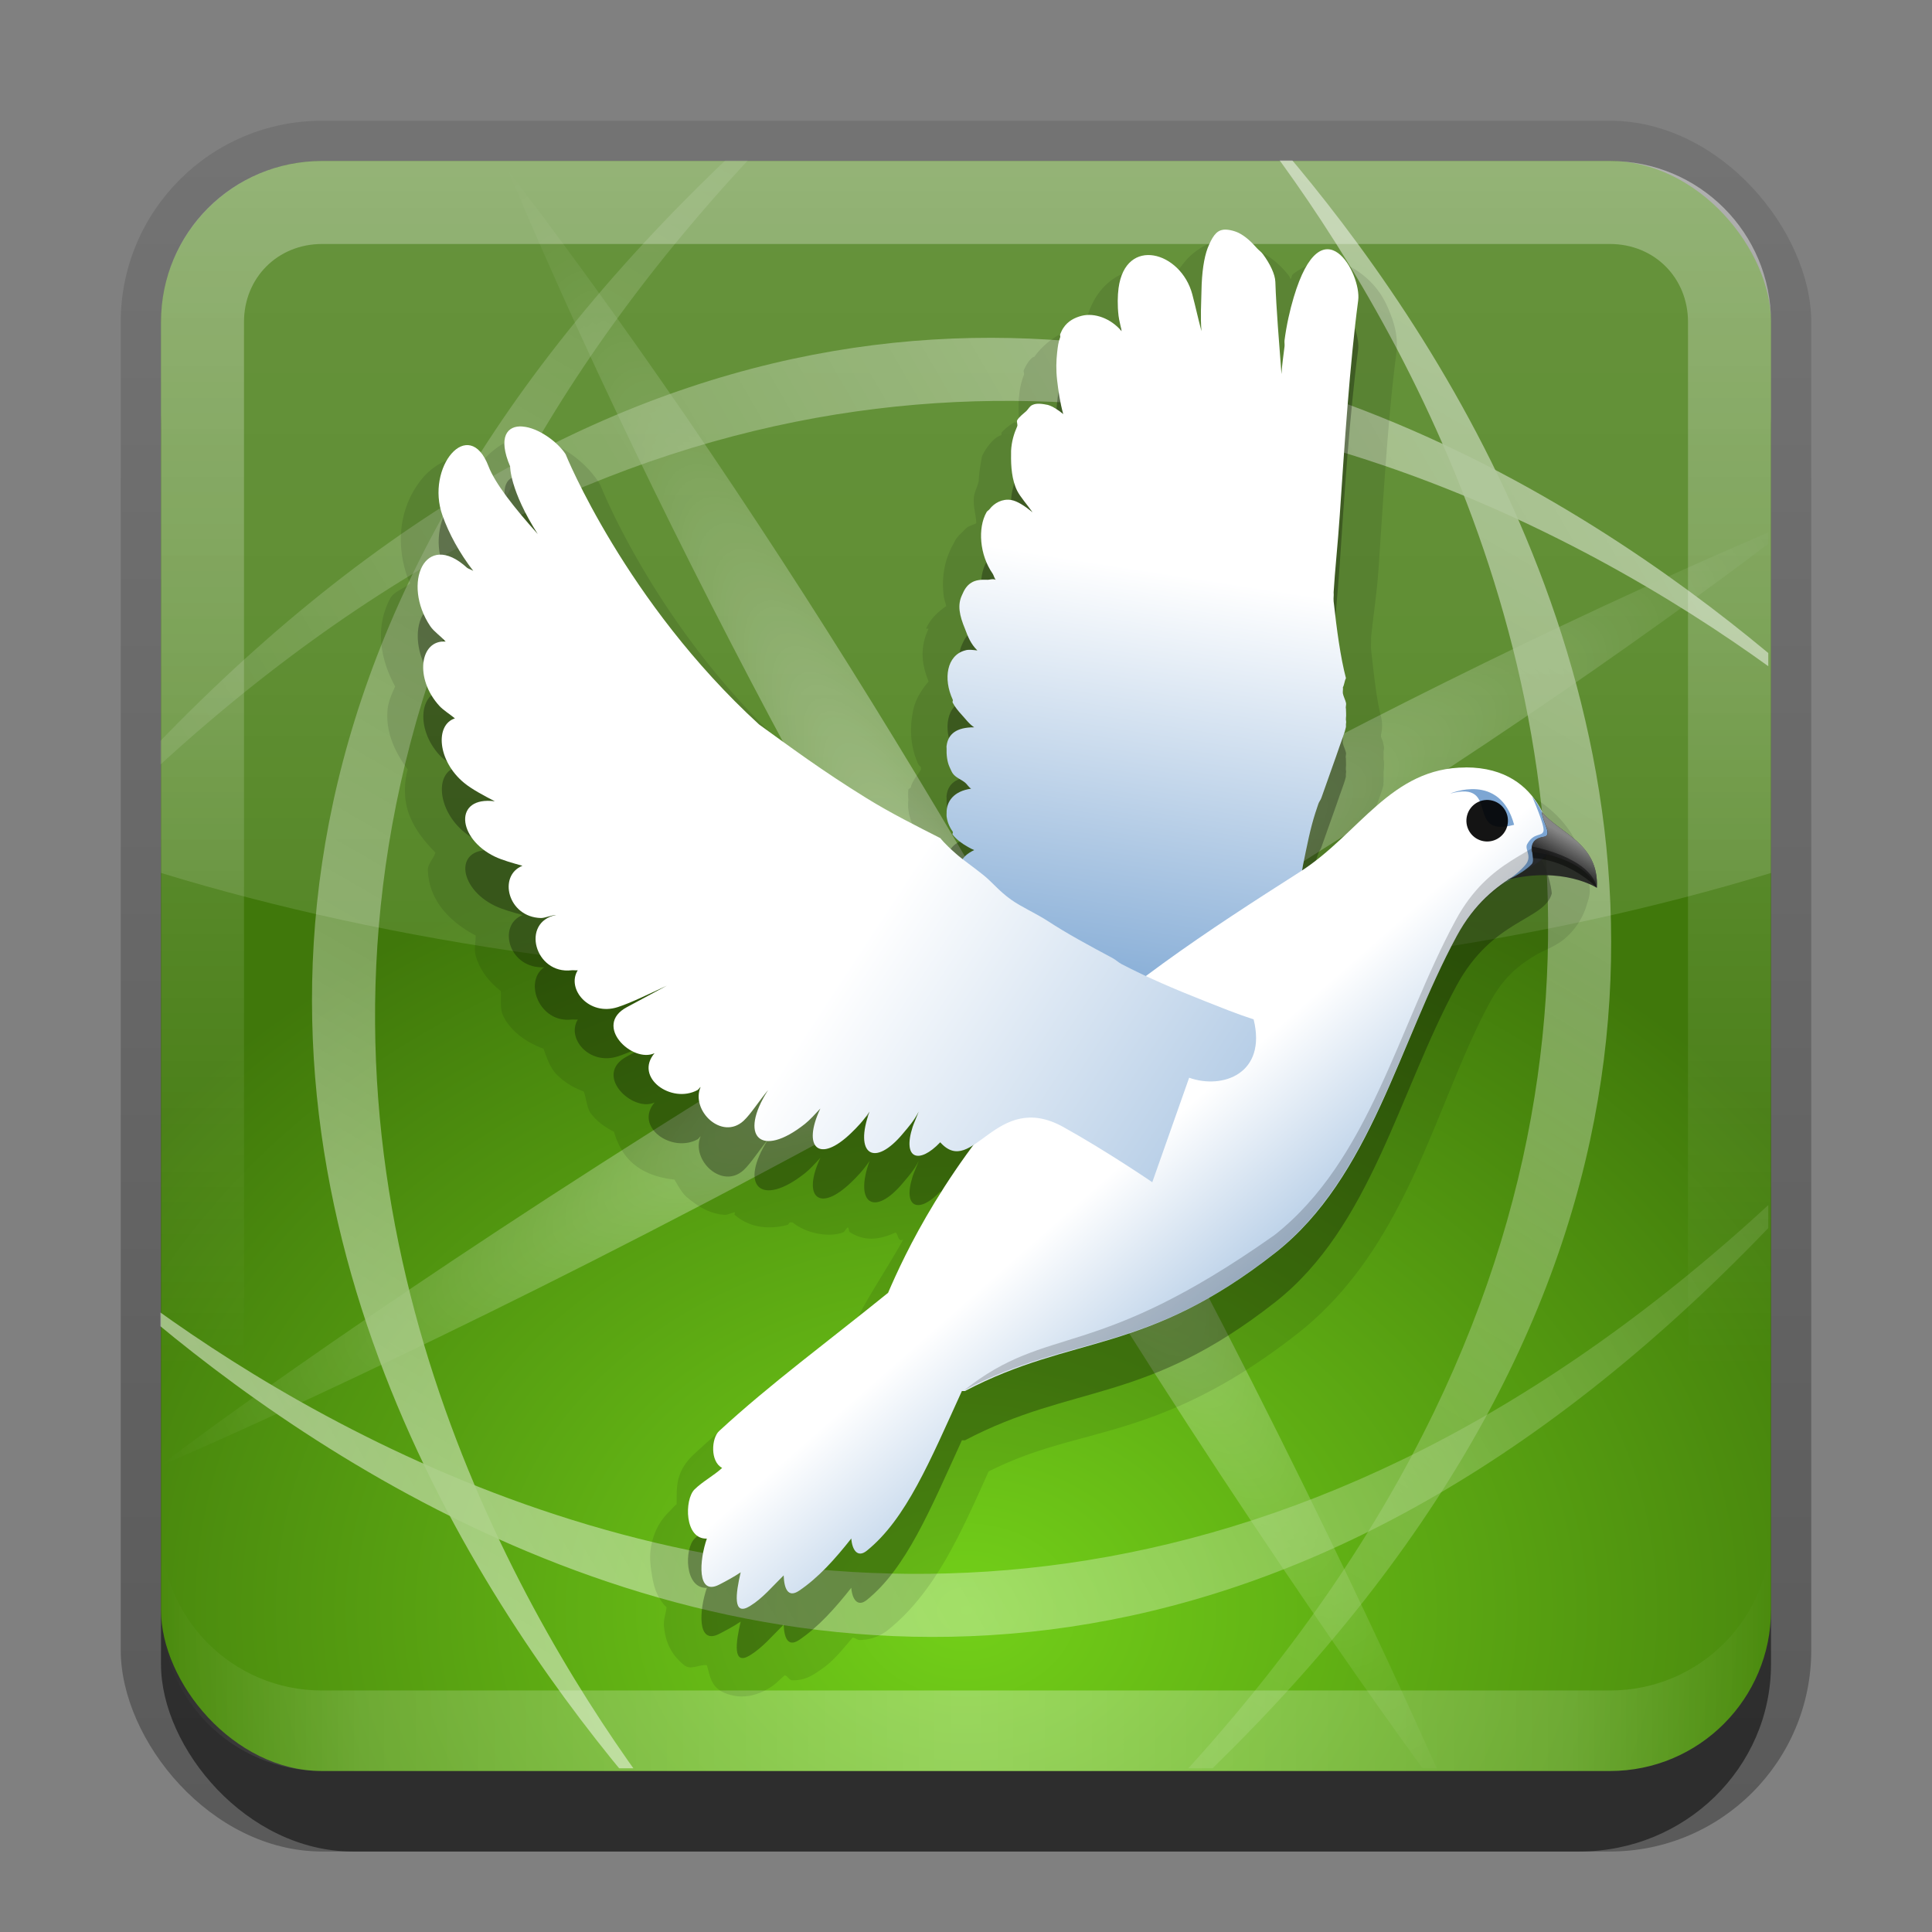 <?xml version="1.0" encoding="UTF-8"?>
<!-- Created with Inkscape (http://www.inkscape.org/) -->
<svg id="svg2" width="24" height="24" version="1.1" xmlns="http://www.w3.org/2000/svg" xmlns:cc="http://creativecommons.org/ns#" xmlns:dc="http://purl.org/dc/elements/1.1/" xmlns:rdf="http://www.w3.org/1999/02/22-rdf-syntax-ns#" xmlns:xlink="http://www.w3.org/1999/xlink">
 <rect width="100%" height="100%" fill="#808080" stroke="none"/>
 <defs id="defs4">
  <linearGradient id="linearGradient3335" x1="11.375" x2="11.375" y1="22" y2="-9.817" gradientUnits="userSpaceOnUse">
   <stop id="stop3330" offset="0"/>
   <stop id="stop3333" stop-opacity="0" offset="1"/>
  </linearGradient>
  <filter id="filter3194" x="-.18" y="-.18" width="1.36" height="1.36" color-interpolation-filters="sRGB">
   <feGaussianBlur id="feGaussianBlur3196" stdDeviation="1.2"/>
  </filter>
  <clipPath id="clipPath2849">
   <rect id="rect2851" x="1" y="1" width="20" height="20" rx="2" ry="2" fill="#fff" fill-rule="evenodd"/>
  </clipPath>
  <clipPath id="clipPath4005">
   <rect id="rect4007" x="20.838" y="21.023" width="54.139" height="54.139" rx="3.867" ry="3.867" fill="url(#radialGradient4009)"/>
  </clipPath>
  <linearGradient id="linearGradient3963" x1="98" x2="420" y1="240.92" y2="240.92" gradientTransform="matrix(.543 -.941 .941 .543 -156.67 314.83)" gradientUnits="userSpaceOnUse" xlink:href="#linearGradient3657"/>
  <linearGradient id="linearGradient3657">
   <stop id="stop3659" stop-color="#fff" offset="0"/>
   <stop id="stop3661" stop-color="#fff" stop-opacity="0" offset="1"/>
  </linearGradient>
  <linearGradient id="linearGradient3965" x1="98" x2="420" y1="240.92" y2="240.92" gradientTransform="matrix(-.941 .543 .543 .941 334.23 -173.07)" gradientUnits="userSpaceOnUse" xlink:href="#linearGradient3657"/>
  <linearGradient id="linearGradient3967" x1="98" x2="420" y1="240.92" y2="240.92" gradientTransform="matrix(.941 -.543 -.543 -.941 150.77 625.27)" gradientUnits="userSpaceOnUse" xlink:href="#linearGradient3657"/>
  <linearGradient id="linearGradient3969" x1="98" x2="420" y1="240.92" y2="240.92" gradientTransform="matrix(-.543 .941 -.941 -.543 641.67 131.38)" gradientUnits="userSpaceOnUse" xlink:href="#linearGradient3657"/>
  <radialGradient id="radialGradient3971" cx="246.35" cy="226.88" r="154.36" gradientTransform="matrix(1 -.577 .124 .215 -28.136 320.38)" gradientUnits="userSpaceOnUse" xlink:href="#linearGradient3657"/>
  <radialGradient id="radialGradient3973" cx="246.35" cy="226.88" r="154.36" gradientTransform="matrix(-.577 -1 .215 -.124 339.85 501.37)" gradientUnits="userSpaceOnUse" xlink:href="#linearGradient3657"/>
  <linearGradient id="linearGradient12684">
   <stop id="stop12686" stop-color="#fff" offset="0"/>
   <stop id="stop12692" stop-color="#fff" stop-opacity=".845" offset=".35"/>
   <stop id="stop12688" stop-color="#fff" stop-opacity="0" offset="1"/>
  </linearGradient>
  <linearGradient id="linearGradient4016" x1="12" x2="12" y1="2" y2="19.029" gradientTransform="translate(0,-2)" gradientUnits="userSpaceOnUse">
   <stop id="stop5359" stop-color="#fff" offset="0"/>
   <stop id="stop5361" stop-color="#fff" stop-opacity=".845" offset=".35"/>
   <stop id="stop5363" stop-color="#fff" stop-opacity="0" offset="1"/>
  </linearGradient>
  <radialGradient id="radialGradient4379" cx="49.605" cy="49.674" r="7.237" gradientTransform="matrix(-.855 1.48 -1.293 -.747 156.59 10.982)" gradientUnits="userSpaceOnUse">
   <stop id="stop4367" stop-color="#afc9e4" offset="0"/>
   <stop id="stop4373" stop-color="#d7e4f1" offset=".608"/>
   <stop id="stop4369" stop-color="#fff" stop-opacity="0" offset="1"/>
  </radialGradient>
  <linearGradient id="linearGradient4375" x1="20.933" x2="26.543" y1="25.305" y2="21.171" gradientTransform="matrix(-.279 -.307 .482 -.184 41.614 61.198)" gradientUnits="userSpaceOnUse" xlink:href="#linearGradient5537"/>
  <linearGradient id="linearGradient5537">
   <stop id="stop5539" stop-color="#73a0d0" offset="0"/>
   <stop id="stop5541" stop-color="#fff" offset="1"/>
  </linearGradient>
  <linearGradient id="linearGradient4377" x1="21.773" x2="25.606" y1="25.738" y2="21.657" gradientTransform="matrix(-.143 -.628 .457 .009 37.194 63.408)" gradientUnits="userSpaceOnUse" xlink:href="#linearGradient5537"/>
  <linearGradient id="linearGradient4333" x1="23.039" x2="26.253" y1="25.916" y2="22.725" gradientTransform="matrix(-.071 -.64 .453 .061 33.054 62.593)" gradientUnits="userSpaceOnUse" xlink:href="#linearGradient5537"/>
  <linearGradient id="linearGradient4329" x1="23.039" x2="26.253" y1="25.916" y2="22.725" gradientTransform="matrix(-.093 -.691 .595 .066 28.356 62.824)" gradientUnits="userSpaceOnUse" xlink:href="#linearGradient5537"/>
  <linearGradient id="linearGradient4325" x1="22.78" x2="26.077" y1="26.208" y2="22.998" gradientTransform="matrix(-.041 -.757 .647 .124 23.07 62.771)" gradientUnits="userSpaceOnUse" xlink:href="#linearGradient5537"/>
  <linearGradient id="linearGradient4321" x1="22.78" x2="25.83" y1="26.208" y2="23.096" gradientTransform="matrix(.055 -.756 .626 .206 19.138 59.639)" gradientUnits="userSpaceOnUse" xlink:href="#linearGradient5537"/>
  <linearGradient id="linearGradient4317" x1="22.78" x2="25.573" y1="26.208" y2="23.119" gradientTransform="matrix(.161 -.715 .703 .262 13.609 55.778)" gradientUnits="userSpaceOnUse" xlink:href="#linearGradient5537"/>
  <linearGradient id="linearGradient4313" x1="22.78" x2="25.573" y1="26.208" y2="23.119" gradientTransform="matrix(.241 -.692 .669 .34 10.673 51.417)" gradientUnits="userSpaceOnUse" xlink:href="#linearGradient5537"/>
  <linearGradient id="linearGradient4309" x1="22.78" x2="25.573" y1="26.208" y2="23.119" gradientTransform="matrix(.369 -.633 .591 .462 7.409 46.028)" gradientUnits="userSpaceOnUse" xlink:href="#linearGradient5537"/>
  <linearGradient id="linearGradient4305" x1="22.78" x2="25.573" y1="26.208" y2="23.119" gradientTransform="matrix(.457 -.573 .519 .542 5.36 40.667)" gradientUnits="userSpaceOnUse" xlink:href="#linearGradient5537"/>
  <linearGradient id="linearGradient4301" x1="21.886" x2="25.08" y1="27.666" y2="23.701" gradientTransform="matrix(.705 -.484 .53 .625 -1.61 34.187)" gradientUnits="userSpaceOnUse" xlink:href="#linearGradient5537"/>
  <linearGradient id="linearGradient4297" x1="21.886" x2="25.08" y1="27.666" y2="23.701" gradientTransform="matrix(.825 -.378 .388 .796 -2.836 25.103)" gradientUnits="userSpaceOnUse" xlink:href="#linearGradient5537"/>
  <linearGradient id="linearGradient4293" x1="21.886" x2="25.08" y1="27.666" y2="23.701" gradientTransform="matrix(.87 -.261 .274 .842 -2.883 17.907)" gradientUnits="userSpaceOnUse" xlink:href="#linearGradient5537"/>
  <linearGradient id="linearGradient4289" x1="21.886" x2="25.08" y1="27.666" y2="23.701" gradientTransform="matrix(.986 -.168 .168 .986 -3.536 9.227)" gradientUnits="userSpaceOnUse" xlink:href="#linearGradient5537"/>
  <linearGradient id="linearGradient4285" x1="21.886" x2="25.08" y1="27.666" y2="23.701" gradientUnits="userSpaceOnUse" xlink:href="#linearGradient5537"/>
  <linearGradient id="linearGradient4277" x1="23.58" x2="27.459" y1="25.361" y2="22.288" gradientUnits="userSpaceOnUse" xlink:href="#linearGradient5537"/>
  <linearGradient id="linearGradient4544" x1="11.004" x2="62.592" y1="45.352" y2="38.611" gradientUnits="userSpaceOnUse" xlink:href="#linearGradient5537"/>
  <linearGradient id="linearGradient4392" x1="49.875" x2="45.741" y1="37.608" y2="41.672" gradientUnits="userSpaceOnUse">
   <stop id="stop4388" stop-color="#fff" offset="0"/>
   <stop id="stop4390" stop-color="#fff" stop-opacity="0" offset="1"/>
  </linearGradient>
  <linearGradient id="linearGradient4146" x1="9.101" x2="44.036" y1="69.385" y2="65.869" gradientUnits="userSpaceOnUse" xlink:href="#linearGradient5537"/>
  <linearGradient id="linearGradient4148" x1="37.048" x2="35.177" y1="71.501" y2="69.033" gradientUnits="userSpaceOnUse" xlink:href="#linearGradient10381"/>
  <linearGradient id="linearGradient10381">
   <stop id="stop10383" stop-color="#3465a4" offset="0"/>
   <stop id="stop10385" stop-color="#3465a4" stop-opacity="0" offset="1"/>
  </linearGradient>
  <linearGradient id="linearGradient4708" x1="75.813" x2="61.811" y1="55.175" y2="44.605" gradientUnits="userSpaceOnUse" xlink:href="#linearGradient5537"/>
  <linearGradient id="linearGradient4128" x1="35.888" x2="34.263" y1="70.861" y2="68.752" gradientUnits="userSpaceOnUse" xlink:href="#linearGradient10381"/>
  <linearGradient id="linearGradient4106" x1="36.134" x2="34.322" y1="71.2" y2="68.86" gradientUnits="userSpaceOnUse" xlink:href="#linearGradient10381"/>
  <linearGradient id="linearGradient4116" x1="36.865" x2="34.861" y1="71.452" y2="68.836" gradientUnits="userSpaceOnUse" xlink:href="#linearGradient10381"/>
  <radialGradient id="radialGradient4186" cx="61.482" cy="52.375" r="13.604" gradientTransform="matrix(1 0 0 .39 0 31.94)" gradientUnits="userSpaceOnUse" xlink:href="#linearGradient3657"/>
  <linearGradient id="linearGradient5020" x1="185.18" x2="185.18" y1="178.87" y2="162.24" gradientUnits="userSpaceOnUse" xlink:href="#linearGradient3657"/>
  <radialGradient id="radialGradient5022" cx="185.18" cy="162.24" r="8.312" gradientTransform="matrix(1.766 0 0 3.005 -141.84 -325.26)" gradientUnits="userSpaceOnUse" xlink:href="#linearGradient3657"/>
  <linearGradient id="linearGradient4461" x1="54.919" x2="56.407" y1="46.038" y2="43.36" gradientTransform="translate(2.082 -.099)" gradientUnits="userSpaceOnUse" xlink:href="#linearGradient10381"/>
  <linearGradient id="linearGradient4695" x1="79.55" x2="80.238" y1="37.402" y2="36.211" gradientUnits="userSpaceOnUse">
   <stop id="stop4691" stop-color="#333" offset="0"/>
   <stop id="stop4693" stop-color="#8e8e8e" offset="1"/>
  </linearGradient>
  <linearGradient id="linearGradient4645" x1="70.451" x2="64.943" y1="14.619" y2="14.321" gradientTransform="matrix(-.294 -.941 .643 -.265 66.561 108.93)" gradientUnits="userSpaceOnUse" xlink:href="#linearGradient5537"/>
  <linearGradient id="linearGradient4641" x1="70.451" x2="64.943" y1="14.619" y2="14.321" gradientTransform="matrix(-.138 -.976 .678 -.158 54.736 107.61)" gradientUnits="userSpaceOnUse" xlink:href="#linearGradient5537"/>
  <linearGradient id="linearGradient4637" x1="70.451" x2="64.943" y1="14.619" y2="14.321" gradientTransform="matrix(-.064 -.988 .837 -.07 47.383 104.47)" gradientUnits="userSpaceOnUse" xlink:href="#linearGradient5537"/>
  <linearGradient id="linearGradient4633" x1="70.451" x2="64.943" y1="14.619" y2="14.321" gradientTransform="matrix(.105 -.899 .873 .063 35.225 94.387)" gradientUnits="userSpaceOnUse" xlink:href="#linearGradient5537"/>
  <linearGradient id="linearGradient4629" x1="70.451" x2="64.943" y1="14.619" y2="14.321" gradientTransform="matrix(.237 -.873 .854 .192 26.535 88.557)" gradientUnits="userSpaceOnUse" xlink:href="#linearGradient5537"/>
  <linearGradient id="linearGradient4625" x1="70.451" x2="64.943" y1="14.619" y2="14.321" gradientTransform="matrix(.374 -.925 .894 .325 17.313 87.355)" gradientUnits="userSpaceOnUse" xlink:href="#linearGradient5537"/>
  <linearGradient id="linearGradient4621" x1="70.451" x2="64.943" y1="14.619" y2="14.321" gradientTransform="matrix(.508 -.859 .835 .455 9.334 78.272)" gradientUnits="userSpaceOnUse" xlink:href="#linearGradient5537"/>
  <linearGradient id="linearGradient4617" x1="70.451" x2="64.943" y1="14.619" y2="14.321" gradientTransform="matrix(.69 -.721 .71 .633 -.922 63.732)" gradientUnits="userSpaceOnUse" xlink:href="#linearGradient5537"/>
  <linearGradient id="linearGradient4613" x1="70.451" x2="64.943" y1="14.619" y2="14.321" gradientTransform="matrix(.911 -.728 .708 .855 -13.727 58.023)" gradientUnits="userSpaceOnUse" xlink:href="#linearGradient5537"/>
  <linearGradient id="linearGradient4609" x1="70.451" x2="64.943" y1="14.619" y2="14.321" gradientTransform="matrix(1.038 -.531 .522 .98 -18.519 38.867)" gradientUnits="userSpaceOnUse" xlink:href="#linearGradient5537"/>
  <linearGradient id="linearGradient4605" x1="70.451" x2="64.943" y1="14.619" y2="14.321" gradientTransform="matrix(1.107 -.367 .367 1.048 -18.822 24.457)" gradientUnits="userSpaceOnUse" xlink:href="#linearGradient5537"/>
  <linearGradient id="linearGradient4601" x1="70.451" x2="64.943" y1="14.619" y2="14.321" gradientTransform="matrix(1.152 -.182 .192 1.093 -16.199 10.821)" gradientUnits="userSpaceOnUse" xlink:href="#linearGradient5537"/>
  <linearGradient id="linearGradient4597" x1="70.451" x2="64.943" y1="14.619" y2="14.321" gradientUnits="userSpaceOnUse" xlink:href="#linearGradient5537"/>
  <radialGradient id="radialGradient4570" cx="63.151" cy="35.27" r="6.444" gradientTransform="matrix(1.154 .199 -.365 2.12 2.864 -49.798)" gradientUnits="userSpaceOnUse" xlink:href="#linearGradient10381"/>
  <radialGradient id="radialGradient4562" cx="67.607" cy="36.346" r="6.444" gradientTransform="matrix(1.405 .376 -.606 2.263 -5.324 -67.028)" gradientUnits="userSpaceOnUse" xlink:href="#linearGradient5537"/>
  <linearGradient id="linearGradient4682" x1="61.917" x2="80.083" y1="13.495" y2="16.306" gradientTransform="matrix(-.294 -.941 .643 -.265 66.561 108.93)" gradientUnits="userSpaceOnUse" xlink:href="#linearGradient10381"/>
  <radialGradient id="radialGradient4616" cx="12" cy="18.001" r="10" gradientTransform="matrix(1.269 0 0 1 -3.223 0)" gradientUnits="userSpaceOnUse">
   <stop id="stop4700" stop-color="#73d019" offset="0"/>
   <stop id="stop4702" stop-color="#40780b" offset="1"/>
  </radialGradient>
  <radialGradient id="radialGradient4672" cx="156.5" cy="148.5" r="19.5" gradientUnits="userSpaceOnUse" xlink:href="#linearGradient12684"/>
  <linearGradient id="linearGradient5787" x1="12.801" x2="6.356" y1="12.619" y2="8.388" gradientTransform="matrix(1.221 0 0 1.221 2.827 -.328)" gradientUnits="userSpaceOnUse" xlink:href="#linearGradient5537"/>
  <linearGradient id="linearGradient5590" x1="79.55" x2="80.238" y1="37.402" y2="36.211" gradientTransform="matrix(.223 0 0 .223 1.609 .337)" gradientUnits="userSpaceOnUse">
   <stop id="stop4691-4" stop-color="#333" offset="0"/>
   <stop id="stop4693-0" stop-color="#8e8e8e" offset="1"/>
  </linearGradient>
  <linearGradient id="linearGradient5792" x1="50.712" x2="42.007" y1="77.21" y2="59.378" gradientTransform="matrix(.131 .009 -.018 .27 7.56 -2.251)" gradientUnits="userSpaceOnUse" xlink:href="#linearGradient5537"/>
  <linearGradient id="linearGradient5780" x1="60.918" x2="87.248" y1="11.674" y2="22.397" gradientTransform="matrix(-.066 -.21 .144 -.059 16.479 24.673)" gradientUnits="userSpaceOnUse" xlink:href="#linearGradient5537"/>
  <linearGradient id="linearGradient3845" x1="11" x2="21" y1="19.5" y2="19.5" gradientTransform="translate(1,-1)" gradientUnits="userSpaceOnUse" spreadMethod="reflect">
   <stop id="stop3833" stop-color="#fff" offset="0"/>
   <stop id="stop3821" stop-color="#fff" stop-opacity=".498" offset=".75"/>
   <stop id="stop3835" stop-color="#fff" stop-opacity="0" offset="1"/>
  </linearGradient>
  <linearGradient id="linearGradient3915" x1="10" x2="10" y1="1" y2="16" gradientTransform="translate(1,-1)" gradientUnits="userSpaceOnUse">
   <stop id="stop3825" stop-color="#fff" offset="0"/>
   <stop id="stop3829" stop-color="#fff" stop-opacity="0" offset="1"/>
  </linearGradient>
 </defs>
 <g id="layer1" transform="translate(0,2)">
  <g id="g3337" transform="translate(1,-1)">
   <rect id="rect3371" x=".5" y=".5" width="21" height="21.5" rx="2.5" ry="2.5" fill="url(#linearGradient3335)" opacity=".3"/>
   <rect id="rect2553" x="1" y="2" width="20" height="20" rx="2.381" ry="2.326" opacity=".5"/>
  </g>
  <rect id="rect3173" x="2" width="20" height="20" rx="2" ry="2" fill="url(#radialGradient4616)" fill-rule="evenodd"/>
  <g id="g3940" transform="matrix(.369 0 0 .369 -5.698 -7.766)" clip-path="url(#clipPath4005)">
   <g id="g11789" transform="matrix(.179 0 0 .179 4.406 8.393)" fill-rule="evenodd" opacity=".5">
    <path id="path8152" d="m201.58 398.67s-175.99-177.97 32.579-358.78c-235.8 180.15-32.036 357.84-32.579 358.78z" fill="url(#linearGradient3963)"/>
    <path id="path9971" d="m418.06 185.19s-177.97-175.99-358.78 32.58c180.15-235.8 357.84-32.036 358.78-32.58z" fill="url(#linearGradient3965)"/>
    <path id="path9981" d="m66.938 267.02s177.97 175.99 358.78-32.58c-180.15 235.8-357.84 32.036-358.78 32.58z" fill="url(#linearGradient3967)"/>
    <path id="path9983" d="m283.42 47.542s175.99 177.97-32.579 358.78c235.8-180.15 32.036-357.84 32.579-358.78z" fill="url(#linearGradient3969)"/>
    <path id="path9993" d="m92 316s170.42-72.468 308.71-178.23c-161.71 68.234-309.71 178.23-308.71 178.23z" fill="url(#radialGradient3971)"/>
    <path id="path10888" d="m335.47 381.24s-72.468-170.42-178.23-308.71c68.234 161.71 178.23 309.71 178.23 308.71z" fill="url(#radialGradient3973)"/>
   </g>
  </g>
  <path id="path3915" d="m4 0c-1.108 0-2 0.892-2 2v6.844c2.86 0.875 6.3 1.375 10 1.375s7.14-0.5 10-1.375v-6.844c0-1.108-0.892-2-2-2h-16z" color="#000000" fill="url(#linearGradient4016)" opacity=".2"/>
  <g id="g4618" transform="matrix(.369 0 0 .369 24.302 -7.766)" clip-path="url(#clipPath4005)" opacity=".8">
   <g id="g4620" transform="matrix(.179 0 0 .179 4.406 8.393)" fill-rule="evenodd" opacity=".5">
    <path id="path4622" d="m201.58 398.67s-175.99-177.97 32.579-358.78c-235.8 180.15-32.036 357.84-32.579 358.78z" fill="url(#linearGradient3963)"/>
    <path id="path4624" d="m418.06 185.19s-177.97-175.99-358.78 32.58c180.15-235.8 357.84-32.036 358.78-32.58z" fill="url(#linearGradient3965)"/>
    <path id="path4626" d="m66.938 267.02s177.97 175.99 358.78-32.58c-180.15 235.8-357.84 32.036-358.78 32.58z" fill="url(#linearGradient3967)"/>
    <path id="path4628" d="m283.42 47.542s175.99 177.97-32.579 358.78c235.8-180.15 32.036-357.84 32.579-358.78z" fill="url(#linearGradient3969)"/>
    <path id="path4630" d="m92 316s170.42-72.468 308.71-178.23c-161.71 68.234-309.71 178.23-308.71 178.23z" fill="url(#radialGradient3971)"/>
    <path id="path4632" d="m335.47 381.24s-72.468-170.42-178.23-308.71c68.234 161.71 178.23 309.71 178.23 308.71z" fill="url(#radialGradient3973)"/>
   </g>
   <path id="path4634" transform="matrix(.334 0 0 .334 -3.892 -.625)" d="m176 148.5c0 10.77-8.73 19.5-19.5 19.5s-19.5-8.73-19.5-19.5 8.73-19.5 19.5-19.5 19.5 8.73 19.5 19.5z" fill="url(#radialGradient4672)"/>
   <path id="path4636" transform="matrix(.179 0 0 .179 .832 33.589)" d="m176 148.5c0 10.77-8.73 19.5-19.5 19.5s-19.5-8.73-19.5-19.5 8.73-19.5 19.5-19.5 19.5 8.73 19.5 19.5z" fill="url(#radialGradient4672)"/>
   <path id="path4638" transform="matrix(.142 0 0 .142 9.07 44.929)" d="m176 148.5c0 10.77-8.73 19.5-19.5 19.5s-19.5-8.73-19.5-19.5 8.73-19.5 19.5-19.5 19.5 8.73 19.5 19.5z" fill="url(#radialGradient4672)"/>
   <path id="path4640" transform="matrix(.087 0 0 .087 11.242 49.699)" d="m176 148.5c0 10.77-8.73 19.5-19.5 19.5s-19.5-8.73-19.5-19.5 8.73-19.5 19.5-19.5 19.5 8.73 19.5 19.5z" fill="url(#radialGradient4672)"/>
   <path id="path4642" transform="matrix(.179 0 0 .179 30.496 40.2)" d="m176 148.5c0 10.77-8.73 19.5-19.5 19.5s-19.5-8.73-19.5-19.5 8.73-19.5 19.5-19.5 19.5 8.73 19.5 19.5z" fill="url(#radialGradient4672)"/>
   <path id="path4644" transform="matrix(.142 0 0 .142 41.951 44.214)" d="m176 148.5c0 10.77-8.73 19.5-19.5 19.5s-19.5-8.73-19.5-19.5 8.73-19.5 19.5-19.5 19.5 8.73 19.5 19.5z" fill="url(#radialGradient4672)"/>
   <path id="path4646" transform="matrix(.087 0 0 .087 46.445 57.919)" d="m176 148.5c0 10.77-8.73 19.5-19.5 19.5s-19.5-8.73-19.5-19.5 8.73-19.5 19.5-19.5 19.5 8.73 19.5 19.5z" fill="url(#radialGradient4672)"/>
   <path id="path4648" transform="matrix(.179 0 0 .179 9.946 4.104)" d="m176 148.5c0 10.77-8.73 19.5-19.5 19.5s-19.5-8.73-19.5-19.5 8.73-19.5 19.5-19.5 19.5 8.73 19.5 19.5z" fill="url(#radialGradient4672)"/>
   <path id="path4650" transform="matrix(.142 0 0 .142 9.07 11.691)" d="m176 148.5c0 10.77-8.73 19.5-19.5 19.5s-19.5-8.73-19.5-19.5 8.73-19.5 19.5-19.5 19.5 8.73 19.5 19.5z" fill="url(#radialGradient4672)"/>
   <path id="path4652" transform="matrix(.087 0 0 .087 21.785 13.423)" d="m176 148.5c0 10.77-8.73 19.5-19.5 19.5s-19.5-8.73-19.5-19.5 8.73-19.5 19.5-19.5 19.5 8.73 19.5 19.5z" fill="url(#radialGradient4672)"/>
   <path id="path4654" transform="matrix(.087 0 0 .087 58.061 22.537)" d="m176 148.5c0 10.77-8.73 19.5-19.5 19.5s-19.5-8.73-19.5-19.5 8.73-19.5 19.5-19.5 19.5 8.73 19.5 19.5z" fill="url(#radialGradient4672)"/>
   <path id="path4656" transform="matrix(.179 0 0 .179 38.894 11.252)" d="m176 148.5c0 10.77-8.73 19.5-19.5 19.5s-19.5-8.73-19.5-19.5 8.73-19.5 19.5-19.5 19.5 8.73 19.5 19.5z" fill="url(#radialGradient4672)"/>
   <path id="path4658" transform="matrix(.142 0 0 .142 42.844 10.977)" d="m176 148.5c0 10.77-8.73 19.5-19.5 19.5s-19.5-8.73-19.5-19.5 8.73-19.5 19.5-19.5 19.5 8.73 19.5 19.5z" fill="url(#radialGradient4672)"/>
  </g>
  <path id="rect3050" d="m4 0c-1.108 0-2 0.892-2 2v16c0 1.108 0.892 2 2 2h16c1.108 0 2-0.892 2-2v-16c0-1.108-0.892-2-2-2h-16zm0 1.031h16c0.55 0 0.969 0.419 0.969 0.969v16c0 0.55-0.419 0.969-0.969 0.969h-16c-0.55 0-0.969-0.419-0.969-0.969v-16c0-0.55 0.419-0.969 0.969-0.969z" fill="url(#linearGradient3915)" fill-rule="evenodd" opacity=".3"/>
  <path id="path3235" d="m4 20c-1.108 0-2-0.892-2-2v-1c0 1.108 0.892 2 2 2h16c1.108 0 2-0.892 2-2v1c0 1.108-0.892 2-2 2h-16z" fill="url(#linearGradient3845)" fill-rule="evenodd" opacity=".3"/>
 </g>
 <g id="layer2" transform="translate(0,2)" display="none">
  <rect id="rect2410" transform="translate(1,-1)" x="3" y="3" width="16" height="16" rx="2" ry="2" clip-path="url(#clipPath2849)" display="inline" fill="#fff" filter="url(#filter3194)" opacity=".15"/>
 </g>
 <g id="layer3" transform="translate(0,2)">
  <path id="path5251" d="m15.125 1c-0.159 0.021-0.323 0.148-0.406 0.25-0.063 0.078-0.097 0.121-0.125 0.188-0.058-0.023-0.093-0.082-0.156-0.094-0.208-0.04-0.464 3.562e-4 -0.656 0.156-0.181 0.147-0.274 0.365-0.312 0.594-0.054 0.004-0.102-0.014-0.156 0-0.158 0.041-0.346 0.169-0.469 0.344 0.013-0.019-0.059 0.008-0.125 0.156-0.011 0.026 5e-3 0.035 0 0.062-0.051 0.134-0.056 0.219-0.062 0.281-0.01 0.084-0.003 0.207 0 0.312-0.012 0.004-0.018-0.006-0.031 0s-0.017-0.007-0.031 0c-0.061 0.036-0.119 0.085-0.156 0.125-3.7e-5 3.35e-5 9.42e-4 0.031 0 0.031-0.012 0.005-0.105 0.023-0.219 0.219-0.028 0.052-0.023 0.049-0.031 0.094-0.022 0.115-0.034 0.24-0.031 0.25-0.013 0.075-0.059 0.152-0.062 0.219-0.001 0.031-1e-6 0.063 0 0.062-1e-3 0.056 0.03 0.174 0.031 0.25-0.038 0.023-0.089 0.03-0.125 0.062-0.007 0.005-0.043 0.044-0.062 0.062-0.011 0.012-0.021 0.018-0.031 0.031-0.029 0.031-0.042 0.054-0.062 0.094-0.127 0.224-0.15 0.442-0.125 0.656 0.005 0.041 0.023 0.085 0.031 0.125-0.077 0.056-0.189 0.141-0.25 0.281h0.031c-0.127 0.27-0.067 0.481 0 0.656-0.092 0.107-0.161 0.225-0.188 0.344-0.053 0.238-0.038 0.471 0.062 0.688a0.466 0.466 0 0 0 0.031 0.031c-5e-3 0.008 0.005 0.023 0 0.031-0.045 0.075-0.11 0.143-0.125 0.219-0.003 0.013-0.03 0.019-0.031 0.031-0.005 0.048-0.002 0.11 0 0.125-0.008 0.09-0.01 0.19 0.094 0.406-0.129-0.068-0.264-0.15-0.375-0.219-0.526-0.325-0.869-0.568-1.25-0.844-0.011-0.01-0.02-0.021-0.031-0.031-1.553-1.438-2.25-3.188-2.25-3.188a0.466 0.466 0 0 0-0.031-0.062c-0.099-0.154-0.232-0.279-0.375-0.375s-0.309-0.171-0.531-0.188c-0.176-0.013-0.38 0.113-0.531 0.281-0.022-0.008-0.039-0.026-0.062-0.031-0.297-0.067-0.551 0.089-0.688 0.25-0.274 0.323-0.355 0.783-0.188 1.25 0.007 0.02 0.023 0.042 0.031 0.062-0.085 0.069-0.205 0.103-0.25 0.188-0.184 0.348-0.134 0.734 0.062 1.094-0.042 0.089-0.085 0.192-0.094 0.281-0.026 0.272 0.078 0.518 0.25 0.75-0.033 0.112-0.04 0.236-0.031 0.344 0.021 0.258 0.171 0.483 0.375 0.688-0.024 0.077-0.097 0.146-0.094 0.219 0.014 0.376 0.269 0.638 0.594 0.812-8.914e-4 0.081-0.021 0.174 0 0.25 0.048 0.17 0.159 0.321 0.312 0.438 0.007 0.111-0.014 0.221 0.031 0.312 0.092 0.188 0.281 0.324 0.5 0.406 0.04 0.111 0.081 0.233 0.156 0.312 0.09 0.095 0.212 0.172 0.344 0.219 0.034 0.095 0.039 0.214 0.094 0.281 0.083 0.102 0.169 0.161 0.281 0.219 0.048 0.169 0.135 0.313 0.25 0.406 0.139 0.113 0.316 0.169 0.5 0.188 0.049 0.077 0.089 0.162 0.156 0.219 0.124 0.104 0.278 0.209 0.469 0.219 0.04 0.002 0.083-0.026 0.125-0.031 0.008 0.008-0.009 0.023 0 0.031 0.205 0.181 0.469 0.177 0.656 0.125 0.014-0.004 0.018-0.027 0.031-0.031 0.009-0.003 0.023 3e-3 0.031 0 0.191 0.152 0.467 0.184 0.625 0.125 0.029-0.011 0.036-0.049 0.062-0.062 0.022 0.019 0.004 0.045 0.031 0.062 0.21 0.132 0.409 0.07 0.562 0 0.033 0.026 0.022 0.076 0.062 0.094 0.013 0.006 0.019-0.005 0.031 0-0.197 0.35-0.476 0.771-0.562 0.969-0.708 0.57-1.394 1.1-2.031 1.688-0.208 0.192-0.221 0.366-0.219 0.562 1.743e-4 0.017-0.001 0.044 0 0.062-0.042 0.035-0.047 0.048-0.094 0.094-0.139 0.136-0.193 0.286-0.219 0.406-0.025 0.12-0.019 0.217 0 0.344s0.042 0.269 0.156 0.406c0.008 0.009 0.023 0.022 0.031 0.031-0.008 0.085-0.043 0.154-0.031 0.25 0.015 0.127 0.054 0.313 0.25 0.469 0.084 0.067 0.178-0.009 0.281 0 0.039 0.116 0.042 0.269 0.219 0.344 0.245 0.103 0.451 0.006 0.562-0.062 0.083-0.051 0.121-0.101 0.188-0.156 0.04 0.012 0.054 0.062 0.094 0.062 0.164 0.004 0.262-0.07 0.344-0.125 0.178-0.119 0.282-0.265 0.406-0.406 0.035 0.006 0.059 0.033 0.094 0.031 0.155-0.006 0.265-0.062 0.344-0.125 0.583-0.467 0.9-1.19 1.25-1.969 0.587-0.296 1.093-0.379 1.688-0.562 0.617-0.191 1.302-0.485 2.156-1.156 1.365-1.073 1.706-2.857 2.375-4.094 0.181-0.335 0.362-0.469 0.562-0.594 0.1-0.062 0.223-0.098 0.344-0.188s0.254-0.25 0.312-0.469a0.466 0.466 0 0 0 0.031-0.156s-0.015-0.349-0.219-0.688c-0.203-0.339-0.667-0.688-1.312-0.688-0.482 0-0.841 0.215-1.156 0.438 0.011-0.031 0.021-0.064 0.031-0.094 0.031-0.093 0.074-0.195 0.094-0.281 1.7e-5 -7.25e-5 -0.003-0.014 0-0.031 0.003-0.015-0.002-0.017 0-0.031 7.37e-4 -0.011-1.15e-4 -0.027 0-0.031 0.002-0.027 7.13e-4 -0.043 0-0.062 0.014-0.103 0-0.167 0-0.156a0.466 0.466 0 0 0 0-0.031 0.466 0.466 0 0 0 0-0.062c9.72e-4 -0.033 0.012-0.036 0-0.094-0.012-0.054-0.027-0.081-0.031-0.094-0.001-0.004-4.83e-4 -0.034 0-0.031a0.466 0.466 0 0 0 0-0.219c-0.056-0.215-0.088-0.516-0.125-0.844 2.23e-4 -0.004-3.28e-4 -0.023 0-0.031 3.28e-4 -0.008-1.83e-4 -0.02 0-0.031 3.65e-4 -0.022 0.002-0.037 0-0.062 0.016-0.206 0.071-0.536 0.094-0.875 0.058-0.86 0.12-1.914 0.219-2.656 0.03-0.224-0.024-0.394-0.094-0.562s-0.176-0.33-0.375-0.469c-0.1-0.07-0.214-0.126-0.375-0.125s-0.324 0.064-0.438 0.156c-0.018 0.014-0.015 0.047-0.031 0.062-0.006-0.015-0.002-0.026-0.062-0.094-0.126-0.143-0.243-0.216-0.375-0.281a0.466 0.466 0 0 0-0.031 0c-0.16-0.076-0.264-0.116-0.438-0.094z" opacity=".1"/>
  <path id="path5186" transform="matrix(.252 0 0 .252 -30.442 -1.114)" d="m60.406 0.312c-0.031 0.058-0.206 0.088-0.156 0.062-0.095 0.018-0.066 0.034-0.156 0.031v0.031c-1.048 0.344-1.74 0.943-2.188 1.5-0.035-0.014-0.095-0.032-0.094-0.031 0.002 5.543e-4 -0.095-0.032-0.094-0.031 0.002 4.578e-4 -0.127-0.032-0.125-0.031-1.363-0.303-2.72-0.038-3.656 0.812-0.854 0.777-1.149 1.724-1.344 2.219-0.075 0.19-0.153 0.334-0.219 0.469-0.031-0.003-0.063-3.68e-5 -0.062 0 2e-3 9.19e-5 -0.158 6.06e-5 -0.156 0 2e-3 -6.06e-5 -0.158 2.127e-4 -0.156 0 2e-3 -2.127e-4 -0.158 0.032-0.156 0.031 2e-3 -3.636e-4 -0.158 0.032-0.156 0.031 2e-3 -5.125e-4 -0.158 0.032-0.156 0.031 0.002-5.45e-4 -0.09 0.049-0.125 0.062-0.007 0.003-0.032 1.381e-4 -0.031 0v0.031c-1.185 0.499-2.011 1.41-2.375 2.406-0.333 0.911-0.347 1.734-0.375 2.281-0.01 0.201-0.047 0.351-0.062 0.5-0.032 0.011-0.063 0.032-0.062 0.031 0.002-6.35e-4 -0.127 0.032-0.125 0.031 0.002-7.34e-4 -0.127 0.063-0.125 0.062 0.002-8.3e-4 -0.095 0.063-0.094 0.062 0.001-7.75e-4 -0.069 0.077-0.094 0.094-0.005 0.003-0.031 1.62e-4 -0.031 0v0.031c-0.936 0.685-1.492 1.604-1.719 2.5-0.223 0.879-0.183 1.694-0.156 2.25 0.017 0.347 0.033 0.456 0.031 0.625-0.778 0.609-1.337 1.38-1.531 2.188-0.206 0.86-0.157 1.593-0.125 2.094 0.02 0.31 0.032 0.376 0.031 0.469-0.028 0.016-0.095 0.032-0.094 0.031 0.001-7.61e-4 -0.095 0.063-0.094 0.062 0.001-8.31e-4 -0.095 0.063-0.094 0.062 0.001-8.98e-4 -0.095 0.095-0.094 0.094 0.001-9.63e-4 -0.064 0.064-0.062 0.062 0.001-1e-3 -0.095 0.095-0.094 0.094 1e-3 -0.001-0.095 0.095-0.094 0.094 9.67e-4 -0.001-0.063 0.064-0.062 0.062 9.03e-4 -0.001-0.063 0.095-0.062 0.094 8.36e-4 -0.001-0.063 0.126-0.062 0.125 7.66e-4 -0.001-0.063 0.095-0.062 0.094 6.95e-4 -0.001-0.032 0.095-0.031 0.094 6.21e-4 -0.001-0.063 0.126-0.062 0.125 5.45e-4 -0.001-0.032 0.095-0.031 0.094a1.091 1.091 0 0 0 0 0.031c-0.467 1.499-0.344 2.784-0.344 3.531-1.25e-4 0.797 0.018 0.98-0.375 1.531-0.008 0.011 0.008 0.02 0 0.031-0.02 0.029-0.063 0.095-0.062 0.094 9.72e-4 -0.002-0.095 0.095-0.094 0.094 8.73e-4 -0.002-0.063 0.127-0.062 0.125 7.71e-4 -0.002-0.032 0.127-0.031 0.125 6.65e-4 -0.002-0.063 0.127-0.062 0.125 5.57e-4 -0.002-0.032 0.158-0.031 0.156 4.46e-4 -0.002-0.032 0.127-0.031 0.125 3.33e-4 -0.002-0.031 0.127-0.031 0.125 2.19e-4 -0.002-1.04e-4 0.158 0 0.156 1.04e-4 -0.002 1.1e-5 0.127 0 0.125-1.1e-5 -0.002 1.27e-4 0.127 0 0.125-1.27e-4 -0.002 2.42e-4 0.158 0 0.156-2.42e-4 -0.002 0.032 0.127 0.031 0.125-3.55e-4 -0.002 0.032 0.127 0.031 0.125-4.68e-4 -0.002 0.032 0.127 0.031 0.125-5.78e-4 -0.002 0.063 0.158 0.062 0.156 0.308 0.699 0.347 1.077 0.344 0.781-0.002-0.206 0.015 1.63e-4 -0.344 0.688 0.001-0.002-0.095 0.19-0.094 0.188 9.98e-4 -0.003-0.063 0.19-0.062 0.188 7.44e-4 -0.003-0.032 0.221-0.031 0.219 4.82e-4 -0.003-0.031 0.221-0.031 0.219 2.15e-4 -0.003-0.031 0.19-0.031 0.188-1.5e-5 -7.55e-4 -0.002 0.039 0 0.062-3.376-2.078-6.581-4.135-8.75-7-0.005-0.006 0.005-0.025 0-0.031a1.091 1.091 0 0 0-0.062-0.062 1.091 1.091 0 0 0-0.062-0.094c-2.639-3.174-4.837-6.726-6.5-10.5a1.091 1.091 0 0 0 0-0.031c6.24e-4 0.001-0.046-0.06-0.062-0.094-0.004-0.007 0.004-0.024 0-0.031h-0.031c-1.013-1.901-2.975-2.722-4.656-2.781-1.19-0.042-2.262 0.394-3.156 1.062-1.052-0.072-2.114 0.084-2.938 0.812-0.978 0.866-1.395 1.998-1.594 3-0.274 1.384-0.174 2.509-0.062 3.438-0.567 0.539-1.057 1.159-1.25 1.969-0.273 1.143-0.053 2.149 0.125 2.906 0.179 0.763 0.351 1.419 0.406 1.844 0.056 0.435 0.041 0.474-0.031 0.594 0.001-0.002-0.064 0.158-0.062 0.156 9.96e-4 -2e-3 -0.095 0.158-0.094 0.156 8.33e-4 -2e-3 -0.063 0.158-0.062 0.156 6.64e-4 -0.002-0.032 0.158-0.031 0.156 4.9e-4 -0.002-0.032 0.158-0.031 0.156 3.13e-4 -0.002-0.031 0.19-0.031 0.188 1.34e-4 -0.002 4.6e-5 0.158 0 0.156-4.6e-5 -0.002 0.031 0.19 0.031 0.188-2.25e-4 -0.002 4.03e-4 0.158 0 0.156-4.03e-4 -0.002 0.063 0.158 0.062 0.156-5.78e-4 -0.002 0.032 0.19 0.031 0.188-7.5e-4 -0.002 0.063 0.158 0.062 0.156-9.16e-4 -2e-3 0.095 0.158 0.094 0.156-0.001-0.002 0.095 0.127 0.094 0.125-0.001-0.002 0.095 0.158 0.094 0.156-0.001-0.002 0.073 0.101 0.094 0.125 0.419 0.453 0.44 0.961 0.562 2.25 0.102 1.071 0.6 2.296 1.469 3.406-0.183 0.701-0.262 1.419-0.031 2.156 0.336 1.073 1.011 1.821 1.5 2.344 0.498 0.532 0.935 0.954 1.125 1.219 0.217 0.303 0.166 0.268 0.156 0.406 1.38e-4 -0.002 2.7e-5 0.158 0 0.156-2.7e-5 -0.002 1.91e-4 0.158 0 0.156-1.91e-4 -0.002 0.032 0.158 0.031 0.156-3.54e-4 -0.002 0.032 0.19 0.031 0.188-5.15e-4 -2e-3 0.063 0.158 0.062 0.156-6.73e-4 -2e-3 0.032 0.127 0.031 0.125-8.27e-4 -0.002 0.095 0.158 0.094 0.156-9.76e-4 -0.002 0.064 0.158 0.062 0.156-0.001-0.002 0.095 0.127 0.094 0.125-0.001-0.002 0.095 0.127 0.094 0.125-0.001-0.002 0.127 0.126 0.125 0.125-0.002-0.002 0.127 0.095 0.125 0.094-0.002-0.001 0.127 0.126 0.125 0.125-0.002-0.001 0.127 0.095 0.125 0.094-3.11e-4 -1.88e-4 0.024-0.004 0.031 0 0.031 0.094 0.149 0.406 0.281 0.844 0.147 0.487 0.395 1.239 1.031 1.906 0.531 0.557 1.057 0.668 1.469 0.75 1.657 2.736 3.773 4.284 4.875 6.125-1.74e-4 -3.06e-4 -0.004 0.025 0 0.031 0.02 0.032 0.063 0.126 0.062 0.125-0.001-0.002 0.095 0.127 0.094 0.125-0.001-0.002 0.126 0.095 0.125 0.094-0.001-0.002 0.095 0.126 0.094 0.125-0.002-0.001 0.127 0.095 0.125 0.094-0.002-0.001 0.127 0.095 0.125 0.094-0.002-0.001 0.127 0.095 0.125 0.094-0.002-1e-3 0.158 0.095 0.156 0.094-0.002-8.91e-4 0.127 0.063 0.125 0.062s0.158 0.032 0.156 0.031c-2e-3 -6.05e-4 0.158 0.063 0.156 0.062-2e-3 -4.56e-4 0.158 0.032 0.156 0.031-2e-3 -3.04e-4 0.158 1.51e-4 0.156 0-2e-3 -1.51e-4 0.158-3e-6 0.156 0-2e-3 3e-6 0.158-1.57e-4 0.156 0 0.094 0.079 0.337 0.32 0.656 0.656 0.342 0.36 0.901 1.005 1.844 1.344 0.511 0.184 0.964 0.034 1.438-0.031 0.045 0.053 0.066 0.059 0.125 0.125 0.18 0.2 0.452 0.477 0.938 0.625 0.877 0.267 1.649 0.19 2.094 0.125 0.269-0.039 0.249-0.051 0.344-0.062 0.014 0.015 0.032 0.032 0.031 0.031-9.85e-4 -1e-3 0.064 0.095 0.062 0.094-1e-3 -9.85e-4 0.095 0.063 0.094 0.062-0.001-9.29e-4 0.095 0.063 0.094 0.062-0.001-8.7e-4 0.095 0.063 0.094 0.062-0.001-8.09e-4 0.095 0.063 0.094 0.062-0.001-7.45e-4 0.095 0.063 0.094 0.062-0.001-6.8e-4 0.095 0.063 0.094 0.062-0.001-6.12e-4 0.095 0.032 0.094 0.031-0.001-5.43e-4 0.126 0.032 0.125 0.031-0.001-4.72e-4 0.095 0.032 0.094 0.031-0.001-4e-4 0.095 0.032 0.094 0.031-0.001-3.27e-4 0.126 0.032 0.125 0.031-0.001-2.52e-4 0.095 1.78e-4 0.094 0-0.001-1.78e-4 0.126 0.031 0.125 0.031-0.001-1.02e-4 0.095 2.7e-5 0.094 0-0.001-2.7e-5 0.126-4.9e-5 0.125 0-0.001 4.9e-5 0.126-1.25e-4 0.125 0-0.001 1.25e-4 0.095-0.031 0.094-0.031-0.001 2e-4 0.126-2.75e-4 0.125 0-0.001 2.75e-4 0.095-0.032 0.094-0.031-0.001 3.49e-4 0.095-0.032 0.094-0.031-0.001 4.22e-4 0.126-0.032 0.125-0.031-0.001 4.93e-4 0.095-0.032 0.094-0.031-0.001 5.64e-4 0.095-0.063 0.094-0.062-0.001 6.32e-4 0.095-0.063 0.094-0.062-0.001 6.99e-4 0.126-0.032 0.125-0.031-0.001 7.65e-4 0.064-0.063 0.062-0.062 0.032 0.012-0.009-0.018 0.031 0 0.212 0.098 0.826 0.365 1.562 0.469-1.532 2.581-3.155 4.833-5.656 6.281a1.091 1.091 0 0 0-0.094 0.062v-0.031c-0.038 0.024-0.056 0.07-0.094 0.094a1.091 1.091 0 0 0-0.031 0.031c8.56e-4 -8.2e-4 -0.063 0.063-0.062 0.062-2.891 1.871-5.234 4.462-6.219 7.594-0.028 0.089-0.099 0.16-0.125 0.25a1.091 1.091 0 0 0 0 0.031c0.007-0.023-0.004 0.048 0 0.031 0.031-0.133-0.006-0.123-0.094 0.219h0.031c-0.716 1.569-0.686 3.188-0.344 4.469 0.361 1.35 0.877 2.449 1.031 3.156-4.23e-4 -2e-3 0.032 0.158 0.031 0.156-5.67e-4 -0.002 0.063 0.158 0.062 0.156-7.07e-4 -0.002 0.063 0.127 0.062 0.125-8.44e-4 -0.002 0.063 0.158 0.062 0.156-9.76e-4 -0.002 0.064 0.127 0.062 0.125-0.001-0.002 0.095 0.127 0.094 0.125-0.001-0.002 0.126 0.126 0.125 0.125-0.001-0.002 0.095 0.126 0.094 0.125-0.001-0.001 0.127 0.095 0.125 0.094-0.002-0.001 0.127 0.095 0.125 0.094-0.002-0.001 0.127 0.095 0.125 0.094-0.002-1e-3 0.127 0.063 0.125 0.062-0.002-9.07e-4 0.158 0.063 0.156 0.062-0.002-7.72e-4 0.127 0.063 0.125 0.062-0.002-6.33e-4 0.158 0.032 0.156 0.031-0.002-4.91e-4 0.158 0.032 0.156 0.031-0.223-0.041 0.027 0.036 0.344 0.25 0.317 0.214 0.757 0.527 1.312 0.812 0.666 0.342 1.627 0.611 2.688 0.281 0.716-0.222 1.152-0.639 1.531-1.062 0.4 0.062 0.886 0.111 1.531-0.188 0.809-0.375 1.341-0.9 1.719-1.25 0.397-0.367 0.75-0.682 0.812-0.719 0.06 0.008 0.127 0.031 0.125 0.031-0.003-2.28e-4 0.221-2.8e-5 0.219 0-0.003 2.8e-5 0.19-2.84e-4 0.188 0-0.003 2.84e-4 0.221-0.032 0.219-0.031-0.003 5.37e-4 0.19-0.063 0.188-0.062-0.003 7.85e-4 0.19-0.064 0.188-0.062-0.002 1e-3 0.19-0.095 0.188-0.094-0.002 1e-3 0.112-0.035 0.156-0.062 0.011-0.007 0.032-0.032 0.031-0.031 2.43-1.546 3.439-4.007 4.281-5.875 0.834-1.849 1.545-3.099 2.531-3.625 4.664-1.719 10.395-2.642 15.125-6.469 0.197-0.159 0.209-0.183 0.062-0.062 3.723-2.58 5.888-6.207 7.562-9.812 1.679-3.614 2.945-7.274 4.75-10.219-9.07e-4 0.001 0.063-0.095 0.062-0.094-8.38e-4 0.001 0.063-0.095 0.062-0.094 0.061-0.057 0.183-0.126 0.312-0.219 0.259-0.185 0.592-0.403 0.906-0.5 0.702-0.217 1.299-0.101 1.5 0.031 0.004 0.003 0.027-0.003 0.031 0a1.091 1.091 0 0 0 0.156 0.125c0.822 0.495 1.82 0.629 2.75 0.219 0.822-0.363 1.349-1.035 1.625-1.656 0.406-0.912 0.313-2.012-0.156-3.031a1.091 1.091 0 0 0 0-0.031 1.091 1.091 0 0 0-0.156-0.562c-1.8e-5 -4.9e-5 0.002-0.027 0-0.031a1.091 1.091 0 0 0-0.031-0.094c-0.165-0.241-0.088-0.113-0.062-0.062 0.013 0.025-0.097-0.125-0.031-0.031-0.002-0.004 2.8e-5 -0.031 0-0.031-1.685-2.41-3.896-4.332-5.906-6a1.091 1.091 0 0 0-0.031-0.031c0.001 1e-3 -0.095-0.063-0.094-0.062 0.001 9.3e-4 -0.126-0.095-0.125-0.094 0.002 8.4e-4 -0.127-0.032-0.125-0.031 7.6e-4 3.73e-4 -0.032-0.018-0.062-0.031v-0.031c-0.019-9e-3 -0.044 0.009-0.062 0-2.439-1.133-4.938-0.66-6.969 0.25 0.099-0.752 0.146-1.548 0.031-2.375 0.03 0.214 0.054 0.106-0.031-0.344a1.091 1.091 0 0 0-0.031-0.125 1.091 1.091 0 0 0-0.031-0.094c9.02e-4 -1.115-0.128-2.171-0.312-3.031-0.222-1.034-0.328-1.872-0.219-2.438a1.091 1.091 0 0 0 0.031-0.156c-1.04e-4 0.002 0-0.127 0-0.125 0 0.002-1.04e-4 -0.127 0-0.125 0.279-5.106 0.905-10.316 1.281-15.562a1.091 1.091 0 0 0 0-0.031c-3.9e-5 0.001-1.9e-5 -0.057 0-0.094 1.53e-4 -0.011-9.7e-5 -0.02 0-0.031 0.012-1.375-0.425-2.595-1.281-3.469-0.856-0.874-1.945-1.24-2.906-1.312-0.855-0.064-1.685 0.109-2.438 0.375-0.16-0.215-0.227-0.395-0.5-0.625-0.845-0.712-2.03-1.272-3.438-1.188v-0.031c0.002 8.343e-5 -0.099 3.576e-5 -0.156 0-0.023-1.43e-5 -0.063 3.337e-5 -0.062 0a1.091 1.091 0 0 0-0.094 0z" opacity=".05"/>
  <path id="path5182" transform="matrix(.252 0 0 .252 -30.442 -1.114)" d="m60.562 1.406a1.009 1.009 0 0 0-0.125 0.031c-1.411 0.444-1.984 1.619-2.25 2 0.02-0.01-0.024 0.003-0.406-0.312a1.009 1.009 0 0 0-0.438-0.219c-1.072-0.238-2.07 9.539e-4 -2.688 0.562s-0.849 1.268-1.062 1.812-0.433 0.956-0.562 1.094-0.089 0.182-0.625 0.062a1.009 1.009 0 0 0-0.594 0.062c-0.909 0.372-1.518 1.094-1.781 1.812s-0.283 1.403-0.312 1.969c-0.029 0.566-0.083 1.024-0.156 1.188s0.008 0.167-0.406 0.219a1.009 1.009 0 0 0-0.469 0.188c-0.731 0.523-1.136 1.242-1.312 1.938s-0.151 1.361-0.125 1.906c0.026 0.546 0.029 1.008 0 1.188a1.009 1.009 0 0 0-0.125 0.062c-0.779 0.449-1.243 1.193-1.406 1.875s-0.125 1.279-0.094 1.781c0.032 0.502 0.023 0.885-0.031 1.062s-0.038 0.233-0.406 0.375a1.009 1.009 0 0 0-0.594 0.625c-0.396 1.27-0.281 2.372-0.281 3.219s-0.04 1.421-0.594 2.188a1.009 1.009 0 0 0-0.125 1c0.316 0.717 0.436 1.041 0.438 1.219 0.002 0.178-0.09 0.461-0.469 1.188a1.009 1.009 0 0 0-0.062 0.781c0.167 0.497 0.3 1.441 0.281 2-4.151-2.544-8.339-4.92-11.125-8.656a1.009 1.009 0 0 0-0.031-0.062c-2.704-3.252-4.952-6.883-6.656-10.75a1.009 1.009 0 0 0-0.031-0.062c-0.79-1.517-2.371-2.17-3.75-2.219-1.09-0.038-2.064 0.345-2.812 1.031-0.987-0.146-1.908 0.011-2.531 0.562-0.738 0.652-1.077 1.534-1.25 2.406-0.285 1.438-0.162 2.773-0.031 3.656-0.637 0.511-1.122 1.115-1.281 1.781-0.208 0.872-0.047 1.674 0.125 2.406 0.172 0.732 0.365 1.41 0.438 1.969 0.072 0.558 0.023 0.932-0.188 1.281a1.009 1.009 0 0 0 0.125 1.219c0.702 0.758 0.725 1.653 0.844 2.906 0.098 1.035 0.528 2.286 1.531 3.312-0.258 0.714-0.347 1.421-0.156 2.031 0.253 0.808 0.777 1.401 1.25 1.906s0.929 0.941 1.219 1.344 0.403 0.705 0.375 1.094a1.009 1.009 0 0 0 0.625 1c0.137 0.056 0.176 0.083 0.281 0.312 0.105 0.229 0.206 0.638 0.344 1.094s0.32 0.985 0.781 1.469c0.302 0.317 0.828 0.397 1.312 0.531 1.557 2.843 3.847 4.304 5.188 6.562a1.009 1.009 0 0 0 1.031 0.5c0.247-0.042 0.332-0.009 0.562 0.156 0.23 0.165 0.525 0.476 0.875 0.844s0.771 0.823 1.438 1.062c0.467 0.168 1.044 0.11 1.594-0.062 0.286 0.275 0.507 0.679 0.844 0.781 0.635 0.193 1.201 0.124 1.625 0.062 0.424-0.061 0.724-0.117 0.875-0.094 0.151 0.023 0.174 0.02 0.344 0.281a1.009 1.009 0 0 0 1.5 0.188c0.293-0.257 0.384-0.222 0.469-0.219 0.085 3e-3 0.25 0.043 0.562 0.188 0.312 0.144 0.753 0.394 1.344 0.438 0.323 0.024 0.68-0.215 1.031-0.344 0.23 0.154 0.442 0.277 0.688 0.344-1.831 3.402-3.811 6.35-7.094 8.25a1.009 1.009 0 0 0-0.031 0.031c-2.904 1.824-5.204 4.408-6.062 7.406-0.006 0.01 0.005 0.022 0 0.031-0.022 0.076-0.074 0.142-0.094 0.219-0.679 1.343-0.623 2.745-0.312 3.906 0.33 1.235 0.833 2.31 1.031 3.219a1.009 1.009 0 0 0 0.812 0.781c0.392 0.072 1.002 0.66 1.969 1.156 0.483 0.248 1.182 0.434 1.875 0.219 0.549-0.171 0.986-0.668 1.438-1.188 0.518 0.035 1.064 0.156 1.469-0.031 0.621-0.288 1.047-0.7 1.438-1.062s0.73-0.684 1-0.844 0.419-0.185 0.688-0.125a1.009 1.009 0 0 0 0.75-0.156c2.128-1.337 3.052-3.512 3.906-5.406s1.639-3.459 3.062-4.188c4.827-1.795 10.424-2.686 14.906-6.312 0.023-0.019 0.039-0.044 0.062-0.062 3.533-2.421 5.597-5.878 7.25-9.438 1.665-3.584 2.949-7.3 4.875-10.406a1.009 1.009 0 0 0 0.062-0.094c0.088-0.183 0.903-0.897 1.844-1.188s1.895-0.254 2.5 0.188a1.009 1.009 0 0 0 0.062 0.062c0.526 0.316 1.216 0.392 1.75 0.156s0.87-0.661 1.062-1.094c0.364-0.818 0.36-1.836-0.281-2.656l0.031-0.031c-0.025-0.037-0.068-0.057-0.094-0.094-0.004-0.006 0.004-0.025 0-0.031-1.585-2.267-3.696-4.129-5.688-5.781a1.009 1.009 0 0 0-0.219-0.125c-2.197-1.044-4.502-0.603-6.406 0.312-0.658 0.316-1.232 0.73-1.812 1.125 0.491-1.362 0.814-2.811 0.594-4.406-0.015-0.107 0.02-0.204 0-0.312h-0.031c0.068-1.157-0.135-2.245-0.344-3.219-0.229-1.068-0.382-2.032-0.219-2.875a1.009 1.009 0 0 0 0-0.125c0.279-5.194 0.904-10.433 1.281-15.688a1.009 1.009 0 0 0 0-0.062c0.016-1.157-0.337-2.105-0.969-2.75s-1.449-0.911-2.219-0.969c-0.77-0.058-1.519 0.058-2.156 0.312-0.184 0.073-0.329 0.19-0.5 0.281-0.283-0.379-0.487-0.767-0.875-1.094-0.72-0.607-1.697-1.079-2.812-0.969a1.009 1.009 0 0 0-0.094 0z" opacity=".1"/>
  <path id="path5172" d="m-15.157-0.508c-0.102 0.013-0.207 0.061-0.283 0.142-0.024 0.025-0.035 0.047-0.047 0.063-0.076 0.107-0.126 0.251-0.157 0.417-0.085-0.081-0.179-0.155-0.283-0.197-0.001-5.29e-4 0.001-0.007 0-0.008-0.002-6.04e-4 -0.006 6.29e-4 -0.008 0-0.029-0.012-0.073-0.028-0.134-0.039-0.187-0.035-0.405 0.017-0.55 0.173-0.143 0.153-0.211 0.374-0.212 0.653-0.018-0.005-0.038-0.012-0.055-0.016-0.083-0.016-0.093-0.009-0.031 0-0.264-0.036-0.552 0.112-0.684 0.393-0.023 0.049-0.02 0.06-0.008 0.031-0.034 0.08-0.064 0.172-0.079 0.283 0.003-0.018-0.011-1e-3 -0.016 0.047-0.005 0.051-2e-3 0.065 0 0.039-0.004 0.044-0.008 0.099-0.008 0.165 4.6e-5 0.003-6.1e-5 0.005 0 0.008 0.002 0.072 0.008 0.142 0.016 0.212 0.004 0.031 0.011 0.058 0.016 0.086-0.032 6.79e-4 -0.066-0.005-0.094 0a0.226 0.226 0 0 0-0.008 0c-0.087 0.018-0.164 0.053-0.228 0.102 0.028-0.022 0.016-0.012-0.031 0.031-0.019 0.017-0.025 0.025-0.024 0.024-0.022 0.022-0.05 0.046-0.079 0.086-0.03 0.041-0.058 0.09-0.079 0.134-1.6e-5 3.2e-5 4.52e-4 0.007 0 0.008-1e-3 0.003-0.006 9e-3 -0.008 0.016-0.014 0.03-0.03 0.062-0.047 0.118-0.017 0.054-0.022 0.069-0.016 0.047a0.226 0.226 0 0 0 0 0.008c-0.009 0.033-0.011 0.054-0.016 0.079-0.022 0.109-0.039 0.234-0.031 0.362 0.003 0.058 0.016 0.106 0.024 0.149 0.004 0.022 6e-3 0.038 0.008 0.047-0.017-0.085-0.02-0.084 0 0.008 0.011 0.053 0.028 0.099 0.039 0.134 0.003 0.008 5e-3 0.022 0.008 0.031-0.068 0.014-0.143 0.01-0.197 0.047-2e-3 0.001-0.006-0.001-0.008 0-0.04 0.031-0.066 0.057-0.055 0.047a0.226 0.226 0 0 0 0 0.008c-0.014 0.01-0.023 0.005-0.039 0.024-0.038 0.043-0.04 0.061-0.024 0.039-0.099 0.137-0.153 0.312-0.157 0.495-5.9e-5 0.003 4e-5 0.005 0 0.008-0.002 0.094 0.011 0.19 0.031 0.283 0.012 0.054 0.029 0.096 0.039 0.126 0.002 5e-3 0.006 0.011 0.008 0.016-0.012 0.004-0.027-5e-3 -0.039 0-0.011 0.005-0.007 3e-3 -0.016 0.008-0.022 0.01-0.065 0.028-0.118 0.071-0.059 0.048-0.076 0.084-0.079 0.086-0.015 0.018-0.04 0.045-0.063 0.086 0.015-0.027 0.002-0.014-0.024 0.039 0.003-7e-3 -0.008 8e-3 -0.024 0.047-0.028 0.071-0.026 0.09-0.016 0.055h0.008c-0.018 0.061-0.037 0.126-0.039 0.197-0.001 0.024-3.7e-5 0.034 0 0.031-4e-6 0.009 0.002 0.052 0.008 0.11h-0.008c0.007 0.062 0.024 0.105 0.031 0.134a0.226 0.226 0 0 0 0 0.008c0.009 0.034 0.022 0.06 0.031 0.086-0.016-0.043-0.02-0.027 0.008 0.039a0.226 0.226 0 0 0 0.008 0c0.013 0.032 0.018 0.043 0.016 0.039 0.006 0.012 0.015 0.03 0.024 0.047-0.196 0.137-0.31 0.364-0.283 0.598a0.226 0.226 0 0 0 0.008 0c0.004 0.03 0.002 0.074 0.016 0.126 0.025 0.094 0.03 0.102 0.008 0.024 0.011 0.039 0.031 0.073 0.047 0.11 0.023 0.055 0.041 0.074 0.039 0.071-0.035-0.066-0.039-0.051 0.008 0.031 0.019 0.033 0.033 0.054 0.039 0.063-8e-3 -0.012-6.04e-4 0.005 0.031 0.047-0.005 0.004-0.011 0.004-0.016 0.008-0.031 0.025-0.055 0.049-0.079 0.079a0.226 0.226 0 0 0-0.008 0c-0.019 0.025-0.023 0.038-0.024 0.039 0.019-0.028-0.004-0.016-0.039 0.055a0.226 0.226 0 0 0 0 0.008c-0.019 0.041-0.02 0.04-0.016 0.031 9.57e-4 -0.002-0.002 0.012 0 0.008-0.016 0.044-0.02 0.084-0.024 0.102-0.004 0.012-0.006 0.007-0.008 0.024-0.007 0.054-0.01 0.068-0.008 0.039-0.01 0.143 0.035 0.279 0.102 0.401 0.018 0.033 0.03 0.041 0.024 0.031 0.019 0.03 0.042 0.052 0.063 0.079-0.015 0.015-0.034 0.033-0.039 0.039-0.001 0.002-0.036 0.035-0.071 0.094-0.003 0.005-0.005 0.002-0.008 0.008-9.06e-4 0.002 0.001 0.005 0 0.008-0.005 0.012-0.016 0.024-0.016 0.024-8e-6 2.5e-5 4.02e-4 0.006 0 0.008-0.001 0.004-0.008 0.008-0.008 0.008-0.008 0.016-0.015 0.024-0.024 0.055-0.017 0.061-0.003 0.12 0 0.181-0.096-0.052-0.193-0.101-0.291-0.157-0.1-0.057-0.195-0.115-0.291-0.173-0.338-0.204-0.675-0.424-0.991-0.637-0.273-0.184-0.484-0.325-0.7-0.48-0.006-0.005-0.01-0.01-0.016-0.016-1.798-1.669-2.595-3.688-2.595-3.688a0.226 0.226 0 0 0-0.024-0.039c-0.086-0.134-0.21-0.229-0.346-0.307-0.136-0.078-0.284-0.138-0.44-0.149-0.078-0.006-0.16 0.005-0.244 0.039-0.084 0.034-0.168 0.098-0.212 0.189-0.021 0.042-0.016 0.09-0.024 0.134-0.059-0.05-0.119-0.102-0.197-0.118-0.198-0.04-0.376 0.073-0.487 0.204-0.224 0.263-0.324 0.687-0.173 1.109 0.028 0.077 0.097 0.145 0.134 0.22-0.179 0.018-0.333 0.131-0.409 0.275-0.159 0.303-0.115 0.711 0.126 1.069 0.007 0.011 0.016 0.028 0.024 0.039-0.008 0.009-0.024 0.007-0.031 0.016-0.079 0.102-0.112 0.222-0.118 0.346-0.012 0.247 0.084 0.513 0.291 0.739 0.017 0.018 0.037 0.037 0.055 0.055-0.007 0.011-0.026 0.012-0.031 0.024-0.058 0.112-0.068 0.233-0.055 0.354 0.027 0.241 0.162 0.485 0.393 0.676 0.014 0.011 0.033 0.02 0.047 0.031-0.084 0.101-0.137 0.226-0.126 0.346 0.027 0.285 0.239 0.539 0.558 0.692 0.021 0.01 0.042 0.015 0.063 0.024-0.04 0.123-0.037 0.251 0 0.37 0.055 0.176 0.209 0.312 0.401 0.393-0.036 0.126-0.029 0.261 0.016 0.377 0.076 0.196 0.269 0.327 0.503 0.377 0.014 0.276 0.242 0.523 0.543 0.582-0.004 0.15 0.051 0.286 0.134 0.385 0.089 0.107 0.2 0.186 0.33 0.236 0.019 0.007 0.043-0.006 0.063 0-9.31e-4 0.014-0.016 0.026-0.016 0.039 0.003 0.154 0.081 0.291 0.181 0.385 0.137 0.131 0.333 0.167 0.535 0.149 0.035 0.134 0.11 0.261 0.212 0.346 0.096 0.08 0.216 0.136 0.354 0.142 0.073 3e-3 0.139-0.057 0.212-0.086 0.032 0.093 0.083 0.181 0.173 0.228 0.139 0.073 0.284 0.056 0.425 0.008 0.057-0.02 0.122-0.078 0.181-0.11 0.019 0.072 0.052 0.142 0.118 0.197 0.123 0.101 0.292 0.088 0.417 0.039 0.077-0.03 0.152-0.099 0.228-0.157 0.02 0.057 0.044 0.118 0.094 0.165 0.12 0.115 0.309 0.108 0.44 0.047 0.036-0.017 0.068-0.063 0.102-0.086 0.039 0.058 0.089 0.109 0.157 0.134 0.131 0.048 0.255 0.013 0.354-0.039 0.051-0.027 0.094-0.078 0.142-0.118 0.003 0.002 0.005 0.006 0.008 0.008-0.478 0.697-0.828 1.336-1.014 1.738-0.815 0.657-1.582 1.221-2.296 1.879-0.137 0.127-0.154 0.271-0.149 0.417 0.002 0.07 0.013 0.148 0.039 0.22-0.072 0.067-0.148 0.126-0.22 0.197-0.088 0.086-0.12 0.185-0.142 0.283-0.021 0.098-0.022 0.202-0.008 0.307 0.014 0.104 0.042 0.21 0.118 0.307 0.024 0.03 0.076 0.031 0.11 0.055-0.028 0.121-0.063 0.244-0.055 0.37 0.006 0.095 0.02 0.193 0.094 0.291 0.075 0.098 0.245 0.155 0.37 0.126 0.013-3e-3 0.006-0.005 0.016-0.008 4e-3 0.024-0.007 0.047 0 0.071 0.023 0.082 0.081 0.187 0.204 0.236 0.123 0.049 0.242 0.007 0.33-0.047 0.113-0.069 0.217-0.158 0.322-0.244 0.083 0.043 0.172 0.091 0.252 0.063 0.057-0.02 0.09-0.042 0.11-0.055 0.063-0.042 0.128-0.093 0.189-0.142 0.141-0.112 0.26-0.256 0.385-0.393 0.05 0.035 0.1 0.072 0.165 0.071 0.093-0.002 0.165-0.043 0.22-0.086 0.614-0.492 0.938-1.286 1.376-2.249 0.717-0.369 1.31-0.489 1.981-0.692 0.422-0.127 0.874-0.285 1.376-0.566 0.007-0.004 0.002-0.004 0.008-0.008 0.047-0.027 0.091-0.05 0.126-0.071 0.263-0.157 0.547-0.345 0.849-0.582 1.421-1.116 1.809-3.03 2.595-4.482 0.056-0.104 0.121-0.205 0.181-0.283-0.033 0.043-0.029 0.048 0.008 0a0.226 0.226 0 0 0 0-0.008c0.024-0.031 0.049-0.061 0.086-0.102 1e-5 -1.1e-5 -3.77e-4 -0.007 0-0.008-1.6e-5 1.7e-5 7e-3 -0.006 0.008-0.008 0.024-0.026 0.054-0.047 0.086-0.079 0.093-0.089 0.186-0.157 0.283-0.22 0.31-0.064 0.563-0.054 0.731-0.016 0.154 0.035 0.227 0.074 0.236 0.079 3.77e-4 1.87e-4 0.008 0.008 0.008 0.008a0.226 0.226 0 0 0 0.024 0.008 0.226 0.226 0 0 0 0.354-0.165c0.016-0.284-0.086-0.518-0.22-0.684-0.134-0.166-0.292-0.276-0.417-0.37-0.064-0.048-0.111-0.081-0.149-0.118a0.226 0.226 0 0 0-0.008-0.008c-8.3e-4 -0.002-7e-3 -0.006-0.008-0.008-0.003-3e-3 -0.005-0.013-0.008-0.016-6.79e-4 -0.002 7.3e-4 -0.006 0-0.008a0.226 0.226 0 0 0-0.008-0.008c-0.009-0.021-0.019-0.037-0.039-0.071 0.021 0.033 0.02 0.029-0.008-0.016-0.196-0.308-0.582-0.629-1.195-0.629-0.579 0-1.013 0.261-1.376 0.566-0.187 0.158-0.368 0.303-0.543 0.464 4e-3 -0.009 8e-3 -0.007 0.016-0.031 0.018-0.058 0.041-0.116 0.063-0.181 0.016-0.05 0.021-0.078 0.024-0.086-0.015 0.044-0.012 0.041 0.008-0.016 0.012-0.036 0.015-0.044 0.016-0.047 5.1e-5 -4.28e-4 4.1e-5 -8e-3 0-0.008 0.085-0.242 0.164-0.456 0.228-0.645 0.003-0.01 0.005-0.016 0.008-0.024 0.031-0.093 0.064-0.186 0.086-0.283 0.001-0.005-7.8e-4 -0.003 0-0.008 5.04e-4 -0.002-5.03e-4 -0.006 0-0.008 0.004-0.033 8e-3 -0.062 0.008-0.063 0.005-0.022 0.012-0.036 0.016-0.063 0.006-0.047 0.016-0.094 0.016-0.142a0.226 0.226 0 0 0-0.008-0.055c-0.005-0.021-0.015-0.061-0.024-0.102-0.008-0.038-0.016-0.074-0.024-0.11 0.008-0.016 0.016-0.034 0.024-0.047a0.226 0.226 0 0 0 0.024-0.165c-0.079-0.302-0.145-0.747-0.189-1.179-5.78e-4 -0.006 5.54e-4 -0.01 0-0.016 0.038-0.679 0.114-1.7 0.204-2.697 0.043-0.467 0.082-0.922 0.134-1.313 0.019-0.141-0.008-0.273-0.055-0.409-0.047-0.136-0.11-0.274-0.212-0.385-0.102-0.111-0.267-0.215-0.456-0.181-0.19 0.034-0.33 0.179-0.44 0.385-0.015 0.028-0.027 0.059-0.039 0.086-5e-3 -0.017-0.009-0.03-0.024-0.063-0.014-0.032-0.02-0.055-0.024-0.063-0.03-0.058-0.073-0.126-0.118-0.189-0.035-0.049-0.062-0.082-0.086-0.11-0.022-0.025-0.059-0.061-0.102-0.102-0.002-0.002 0.002-0.006 0-0.008-0.009-0.008-0.001 0.006-0.008 0-0.035-0.03-0.057-0.053-0.024-0.024-0.039-0.033-0.077-0.06-0.118-0.086 8.81e-4 5.79e-4 -0.009-0.01-0.031-0.024-0.03-0.018-0.058-0.025-0.071-0.031-0.012-0.006-0.038-0.03-0.102-0.047-0.009-0.003-0.008 0.001-0.016 0-0.052-0.013-0.081 2.77e-4 -0.079 0-0.039-0.004-0.077-0.013-0.118-0.008z" opacity=".15"/>
  <path id="path4712" d="m-15.126-0.288c-0.054 7e-3 -0.104 0.031-0.149 0.079-0.011 0.012-0.021 0.025-0.031 0.039-0.088 0.124-0.151 0.354-0.157 0.731-0.003 0.181 0.007 0.382 0.024 0.59-0.043-0.163-0.094-0.362-0.134-0.511-0.069-0.26-0.248-0.445-0.44-0.519-0.032-0.013-0.063-0.026-0.094-0.031-0.254-0.048-0.497 0.121-0.495 0.621 2.45e-4 0.063 0.007 0.131 0.016 0.204 0.008 0.067 0.02 0.141 0.031 0.212-0.002-0.003-0.005-0.005-0.008-0.008-0.019-0.023-0.042-0.043-0.063-0.063-0.063-0.059-0.133-0.097-0.204-0.126-0.011-0.004-0.02-0.012-0.031-0.016-0.021-0.007-0.042-0.012-0.063-0.016-0.008-0.002-0.016 0.001-0.024 0-0.178-0.024-0.35 0.057-0.448 0.267-0.004 0.008-0.004 0.016-0.008 0.024-0.028 0.066-0.051 0.138-0.063 0.228-0.002 0.013-0.006 0.026-0.008 0.039-0.001 0.011 8.55e-4 0.02 0 0.031-0.004 0.049-0.009 0.094-0.008 0.149 0.001 0.062 0.008 0.126 0.016 0.197 0.008 0.073 0.023 0.144 0.039 0.22 0.015 0.073 0.034 0.145 0.055 0.22 0.001 0.005-0.001 0.011 0 0.016-0.039-0.033-0.073-0.058-0.11-0.079-0.004-2e-3 -0.004-6e-3 -0.008-0.008-0.002-9.31e-4 -0.006 9.05e-4 -0.008 0-0.006-0.003-0.01-0.005-0.016-0.008-0.021-0.01-0.043-0.018-0.063-0.024-0.014-4e-3 -0.026-0.005-0.039-0.008-0.043-0.009-0.08-0.007-0.118 0-0.048 0.01-0.094 0.032-0.134 0.063-0.007 0.006-0.017 0.009-0.024 0.016-0.005 0.005-0.01 0.01-0.016 0.016-0.019 0.019-0.038 0.039-0.055 0.063-0.021 0.03-0.038 0.059-0.055 0.094-1e-3 0.002 1e-3 0.006 0 0.008-0.016 0.035-0.035 0.071-0.047 0.11-0.004 0.013-0.004 0.026-0.008 0.039-0.006 0.023-0.011 0.047-0.016 0.071-0.019 0.096-0.03 0.195-0.024 0.299 0.002 0.043 0.009 0.083 0.016 0.126 0.002 0.013 0.005 0.026 0.008 0.039 5.28e-4 0.003-5.54e-4 0.005 0 0.008 0.008 0.036 0.02 0.075 0.031 0.11 0.014 0.044 0.027 0.085 0.047 0.126 0.027 0.054 0.063 0.12 0.11 0.189 0.038 0.058 0.092 0.122 0.142 0.189-0.026-0.024-0.046-0.043-0.071-0.063-0.223-0.185-0.387-0.194-0.503-0.11-0.012 0.009-0.02 0.021-0.031 0.031-0.007 0.007-0.017 0.008-0.024 0.016-0.006 0.007-0.01 0.016-0.016 0.024-0.067 0.092-0.108 0.223-0.11 0.37-0.002 0.077 0.006 0.158 0.024 0.236 0.008 0.034 0.02 0.069 0.031 0.102 0.026 0.076 0.057 0.148 0.102 0.212 0.022 0.031 0.056 0.067 0.086 0.102-0.136-0.06-0.254-0.062-0.346-0.024-0.003 0.001-0.005 0.006-0.008 0.008-0.024 0.011-0.05 0.023-0.071 0.039-0.018 0.015-0.032 0.036-0.047 0.055-0.014 0.017-0.028 0.035-0.039 0.055-0.005 0.009-0.011 0.015-0.016 0.024-0.005 0.01-0.011 0.021-0.016 0.031-5e-3 0.013-0.004 0.026-0.008 0.039-0.014 0.046-0.022 0.09-0.024 0.142-3.52e-4 0.008 9.4e-5 0.016 0 0.024-1.1e-5 0.029-0.004 0.056 0 0.086 4e-3 0.035 0.014 0.067 0.024 0.102 0.006 0.023 0.015 0.047 0.024 0.071 0.004 0.01 0.004 0.022 0.008 0.031 0.004 0.011 0.011 0.021 0.016 0.031 0.01 0.022 0.019 0.042 0.031 0.063 0.01 0.017 0.02 0.031 0.031 0.047 0.022 0.032 0.044 0.064 0.071 0.094 0.01 0.011 0.021 0.021 0.031 0.031 0.003 0.003 0.005 0.005 0.008 0.008-0.057-0.005-0.112-0.004-0.157 0.008-0.005 0.002-0.01 0.006-0.016 0.008-0.178 0.059-0.26 0.245-0.236 0.456 0.004 0.03 0.008 0.064 0.016 0.094 0.002 0.006 0.006 0.01 0.008 0.016 0.009 0.03 0.019 0.057 0.031 0.086 0.009 0.02 0.021 0.035 0.031 0.055 0.004 7e-3 0.004 0.017 0.008 0.024 0.01 0.017 0.02 0.03 0.031 0.047 0.009 0.013 0.014 0.027 0.024 0.039 0.017 0.022 0.035 0.042 0.055 0.063 0.056 0.061 0.124 0.118 0.204 0.165-0.104-0.005-0.185 0.014-0.252 0.047-0.024 0.012-0.044 0.024-0.063 0.039-0.018 0.014-0.033 0.03-0.047 0.047-0.006 0.007-0.011 0.016-0.016 0.024-7e-3 0.011-0.018 0.02-0.024 0.031-0.004 0.007-0.005 0.016-0.008 0.024-0.008 0.02-0.012 0.041-0.016 0.063-1e-3 0.006-0.007 0.01-0.008 0.016-0.001 0.008 5.53e-4 0.015 0 0.024-0.006 0.087 0.02 0.183 0.071 0.275 0.005 0.008 0.011 0.015 0.016 0.024 0.027 0.044 0.062 0.085 0.102 0.126 4e-3 4e-3 0.004 0.012 0.008 0.016 0.041 0.04 0.087 0.077 0.142 0.11-0.029 0.005-0.054 0.016-0.079 0.024-0.005 0.002-0.011 0.006-0.016 0.008-0.047 0.017-0.085 0.037-0.118 0.063-0.016 0.012-0.027 0.025-0.039 0.039-0.019 0.02-0.035 0.032-0.047 0.055-1e-3 0.002 9.56e-4 6e-3 0 0.008-0.008 0.017-0.018 0.037-0.024 0.055-0.033 0.115-0.002 0.248 0.086 0.37 0.013 0.018 0.024 0.038 0.039 0.055 0.026 0.029 0.061 0.061 0.094 0.086 0.012 0.009 0.027 0.015 0.039 0.024 0.034 0.023 0.07 0.044 0.11 0.063 0.009 0.004 0.014 0.012 0.024 0.016-0.025 0.012-0.051 0.024-0.071 0.039-3e-3 0.002-5e-3 0.006-0.008 0.008-0.032 0.025-0.05 0.056-0.071 0.086-0.015-0.013-0.033-0.027-0.047-0.039-0.03-0.026-0.022-0.017-0.047-0.039-0.164-0.143-0.252-0.228-0.252-0.228-0.169-0.086-0.344-0.182-0.519-0.283-0.099-0.057-0.199-0.113-0.299-0.173-0.343-0.208-0.681-0.431-0.999-0.645-0.282-0.19-0.501-0.344-0.723-0.503-1.853-1.712-2.673-3.782-2.673-3.782-0.224-0.349-1.143-0.65-0.794 0.173 0 0 0.013 0.341 0.48 1.03-0.375-0.409-0.658-0.776-0.755-1.03-0.276-0.723-0.895 0.047-0.653 0.723 0.099 0.276 0.281 0.557 0.503 0.833-0.058-0.048-0.122-0.094-0.165-0.134-0.593-0.541-0.912 0.221-0.511 0.818 0.048 0.072 0.101 0.148 0.165 0.22-0.317 0.022-0.361 0.528-0.024 0.896 0.064 0.069 0.136 0.137 0.22 0.204-0.295 0.078-0.261 0.568 0.118 0.881 0.106 0.088 0.239 0.175 0.385 0.252-0.555-0.056-0.473 0.536 0.047 0.786 0.101 0.048 0.219 0.082 0.346 0.118-0.336 0.143-0.194 0.72 0.267 0.731 0.052 0.001 0.108 0.001 0.165 0-0.407 0.148-0.189 0.774 0.299 0.716 0.024-0.003 0.053-0.004 0.079-0.008-0.174 0.258 0.127 0.682 0.535 0.55 0.124-0.04 0.268-0.101 0.417-0.165-0.064 0.034-0.227 0.124-0.275 0.149-0.482 0.256 0.1 0.797 0.409 0.653 0.017-0.008 0.038-0.015 0.055-0.024-0.367 0.349 0.139 0.764 0.519 0.558 0.022-0.012 0.048-0.026 0.071-0.039-0.141 0.328 0.285 0.727 0.59 0.448 0.077-0.071 0.164-0.162 0.252-0.259-0.283 0.545 0.04 0.746 0.613 0.291 0.062-0.049 0.124-0.111 0.189-0.181-0.258 0.546-0.019 0.766 0.432 0.33 0.119-0.114 0.25-0.297 0.377-0.511-0.013 0.029-0.045 0.086-0.055 0.11-0.291 0.68-0.007 0.939 0.425 0.417 0.046-0.056 0.095-0.126 0.142-0.204-0.009 0.027-0.033 0.081-0.039 0.102-0.149 0.466 0.118 0.531 0.425 0.189 0.158 0.184 0.291 0.163 0.44 0.071-0.619 0.839-1.027 1.624-1.234 2.076-0.836 0.676-1.613 1.244-2.327 1.903-0.101 0.093-0.109 0.394 0.031 0.503-0.117 0.109-0.239 0.218-0.354 0.33-0.143 0.14-0.141 0.68 0.165 0.676-0.1 0.278-0.135 0.734 0.11 0.676 0.021-0.005 0.038-0.019 0.063-0.031 0.079-0.04 0.162-0.079 0.236-0.126-0.053 0.282-0.036 0.578 0.189 0.44 0.164-0.101 0.318-0.216 0.464-0.354 0.018 0.11 0.066 0.181 0.157 0.149 0.018-0.006 0.034-0.017 0.055-0.031 0.058-0.039 0.118-0.082 0.173-0.126 0.207-0.164 0.395-0.361 0.574-0.59 0.012 0.164 0.071 0.281 0.197 0.181 0.569-0.456 0.895-1.25 1.36-2.264l0.016 0.008c0.764-0.401 1.39-0.52 2.06-0.723 0.414-0.125 0.845-0.279 1.329-0.55 3e-3 -0.002 0.005-0.006 0.008-0.008 0.039-0.022 0.078-0.047 0.118-0.071 0.256-0.152 0.532-0.335 0.826-0.566 1.335-1.049 1.731-2.917 2.54-4.411 0.062-0.114 0.13-0.219 0.197-0.307 0.002-3e-3 0.006-0.005 0.008-0.008 0.033-0.043 0.068-0.08 0.102-0.118 0.001-0.002-0.001-0.006 0-0.008 0.034-0.038 0.068-0.069 0.102-0.102 0.122-0.117 0.247-0.202 0.362-0.275 0.728-0.165 1.171 0.095 1.195 0.11 0.003 0.003 0.005 0.005 0.008 0.008 0.027-0.464-0.283-0.661-0.543-0.857-0.078-0.059-0.153-0.115-0.212-0.181-0.003-0.005-0.005-0.011-0.008-0.016-0.002-0.003-0.005-5e-3 -0.008-0.008-0.016-0.032-0.027-0.062-0.047-0.094-0.003-0.005-0.005-0.011-0.008-0.016-0.166-0.262-0.465-0.519-1.006-0.519-1.028 0-1.492 0.895-2.296 1.431 0.01-0.051 0.012-0.108 0.024-0.157 0.002-0.008 0.006-0.016 0.008-0.024 0.001-0.006 0.006-0.01 0.008-0.016 0.003-0.011 0.005-0.021 0.008-0.031 0.003-0.013 0.005-0.026 0.008-0.039 0.024-0.101 0.045-0.197 0.071-0.291 0.005-0.02 0.01-0.036 0.016-0.055 0.002-0.008 0.006-0.016 0.008-0.024 0.003-0.009 0.005-0.015 0.008-0.024 0.007-0.023 0.017-0.04 0.024-0.063 0.02-0.065 0.043-0.128 0.063-0.189 0.009-0.028 0.015-0.058 0.024-0.086 0.002-0.006 0.006-0.009 0.008-0.016 0.007-0.021 0.009-0.035 0.016-0.055 0.087-0.247 0.164-0.458 0.228-0.645 0.003-0.009 0.005-0.015 0.008-0.024 0.031-0.093 0.06-0.179 0.079-0.259 6.04e-4 -0.003-5.78e-4 -0.005 0-0.008 0.009-0.041 0.019-0.08 0.024-0.118 0.005-0.04 0.008-0.073 0.008-0.11-0.008-0.033-0.016-0.075-0.024-0.11-0.013-0.06-0.028-0.122-0.039-0.189 0.021-0.042 0.041-0.085 0.063-0.126-0.085-0.327-0.152-0.781-0.197-1.227 0.037-0.683 0.112-1.73 0.204-2.744 0.044-0.467 0.089-0.924 0.142-1.321 0.044-0.327-0.374-1.146-0.747-0.448-0.027 0.051-0.052 0.112-0.079 0.181-0.026 0.066-0.054 0.137-0.079 0.22-0.058 0.194-0.097 0.416-0.126 0.653-0.002 0.013 0.002 0.027 0 0.039-0.008 0.072-0.018 0.146-0.024 0.22-0.003 0.042-0.005 0.083-0.008 0.126-4e-3 0.063-0.013 0.124-0.016 0.189-0.02-0.252-0.04-0.5-0.055-0.739-0.015-0.248-0.024-0.488-0.031-0.708-8.05e-4 -0.023-0.009-0.052-0.016-0.079-0.003-0.009-0.005-0.022-0.008-0.031-0.007-0.023-0.013-0.047-0.024-0.071-0.006-0.015-0.016-0.032-0.024-0.047-0.026-0.05-0.059-0.107-0.094-0.157-0.024-0.034-0.051-0.063-0.079-0.094-0.028-0.032-0.056-0.066-0.086-0.094-0.007-0.007-0.016-0.009-0.024-0.016-0.031-0.027-0.062-0.05-0.094-0.071-0.008-0.005-0.015-0.011-0.024-0.016-0.016-0.009-0.031-0.016-0.047-0.024-0.024-0.012-0.047-0.025-0.071-0.031-0.003-7.3e-4 -0.005 6.54e-4 -0.008 0-0.037-0.009-0.075-0.012-0.11-0.008zm-4.309 10.143c-0.042 0.065-0.047 0.085-0.094 0.157 0.021-0.043 0.042-0.084 0.063-0.126l0.031-0.031zm-0.826 0.283c-0.025 0.032-0.046 0.063-0.071 0.094 0.019-0.028 0.037-0.059 0.055-0.086l0.016-0.008z" opacity=".3"/>
  <g id="g4584" transform="matrix(.252 0 0 .252 -30.442 -1.114)">
   <path id="path4643" d="m63.213 39.352c-0.319 0.132-8.055 2.262-12.678 3.654-2.713 0.817-1.022 4.148 1.296 3.725 2.493-0.455 11.911-5.913 11.911-5.913l-0.53-1.466z" fill="url(#linearGradient4645)"/>
   <path id="path4639" d="m62.656 38.402c-0.336 0.078-8.314 0.933-13.101 1.561-2.809 0.369-1.678 3.929 0.678 3.885 2.534-0.047 12.709-3.914 12.709-3.914l-0.286-1.532z" fill="url(#linearGradient4641)"/>
   <path id="path4635" d="m64.328 36.673c-0.415 0.035-10.164-0.148-16.025-0.143-3.44 0.003-2.449 3.689 0.408 3.951 3.073 0.281 15.801-2.247 15.801-2.247l-0.184-1.561z" fill="url(#linearGradient4637)"/>
   <path id="path4631" d="m64.356 35.954c-0.433-0.031-10.435-1.666-16.468-2.545-3.541-0.516-3.157 2.95-0.261 3.616 3.114 0.716 16.649 0.36 16.649 0.36l0.08-1.432z" fill="url(#linearGradient4633)"/>
   <path id="path4627" d="m63.983 35.072c-0.424-0.095-10.074-3.19-15.911-4.951-3.425-1.034-3.558 2.451-0.793 3.538 2.974 1.169 16.413 2.818 16.413 2.818l0.291-1.404z" fill="url(#linearGradient4629)"/>
   <path id="path4623" d="m64.94 33.779c-0.443-0.161-10.756-4.169-16.459-7.559-3.387-2.013-4.166 2.208-1.336 3.769 3.043 1.679 17.291 5.288 17.291 5.288l0.505-1.499z" fill="url(#linearGradient4625)"/>
   <path id="path4619" d="m64.445 32.43c-0.414-0.226-10.011-5.732-15.142-9.938-3.047-2.497-4.45 1.559-1.886 3.527 2.757 2.116 16.305 7.817 16.305 7.817l0.723-1.407z" fill="url(#linearGradient4621)"/>
   <path id="path4615" d="m63.166 31.616c-0.352-0.314-7.92-8.307-12.487-13.119-3.002-3.163-4.079 0.954-2.638 3.006 1.998 2.844 14.101 11.319 14.101 11.319l1.024-1.206z" fill="url(#linearGradient4617)"/>
   <path id="path4611" d="m65.058 31.042c-0.351-0.424-7.685-10.996-12.113-17.363-2.91-4.185-4.833 0.445-3.524 3.077 1.814 3.648 14.262 15.526 14.262 15.526l1.375-1.24z" fill="url(#linearGradient4613)"/>
   <path id="path4607" d="m64.068 28.168c-0.259-0.485-5.29-12.329-8.4-19.433-1.129-2.579-4.641-2.649-4.106 1.999 0.835 7.243 10.911 18.374 10.911 18.374l1.595-0.94z" fill="url(#linearGradient4609)"/>
   <path id="path4603" d="m64.432 26.454c-0.182-0.519-3.352-12.99-5.344-20.485-0.723-2.721-4.555-3.546-4.023 1.102 0.83 7.256 7.648 20.069 7.648 20.069l1.719-0.686z" fill="url(#linearGradient4605)"/>
   <path id="path4599" d="m65.625 26.313c-0.095-0.542-1.678-13.331-1.946-21.081-0.057-1.662-4.036-5.966-4.149 0.434-0.133 7.302 4.287 21.045 4.287 21.045l1.808-0.398z" fill="url(#linearGradient4601)"/>
   <path id="path4589" d="m66.814 25.32c0-0.496 0.562-12.099 1.487-19.033 0.198-1.487-1.981-5.515-3.569-0.198-1.883 6.308 0.496 19.331 0.496 19.331l1.586-0.099z" fill="url(#linearGradient4597)"/>
   <path id="path4568" transform="matrix(1.157 0 0 1.113 -10.615 -4.955)" d="m66.719 19.281-0.5 4.656-1-3.188-0.188 3.781-1.5-3.375 0.312 3.562-2-2.875 0.812 3.469-2.281-1.188 1.469 2.188-2.656-0.688 2.281 1.781-3.562-0.594 2.875 1.875-2.594 0.094 2.188 1.094-3.062 0.312 2.469 0.875-3.281 0.406 2.281 1-2.969 0.281 2.969 0.812-2.562 0.594 2.656 0.594-3.375 0.875 2.781 0.5-3.375 1 3.281 0.375-3.375 1.094 2.969 0.312-2.656 1.188h2.656l-2.062 1.188 2.375-0.188-1.875 1.562 2.562-0.781-1.188 1.969 7.031-1.188s0.318-8.303 3.094-13.656c-0.793-3.172-1-9.719-1-9.719z" fill="url(#radialGradient4570)" opacity=".4"/>
   <path id="path4546" d="m64.633 42.668c0.198-7.534 3.073-11.301 3.073-13.68-0.793-3.172-0.991-9.715-0.991-9.715l-0.496 4.659-0.991-3.172-0.198 3.767-1.487-3.37 0.297 3.569-1.983-2.875 0.793 3.47-2.28-1.19 1.487 2.181-2.676-0.694 2.28 1.784-3.569-0.595 2.875 1.883-2.577 0.099 2.181 1.09-3.073 0.297 2.478 0.892-3.271 0.397 2.28 0.991-2.974 0.297 2.974 0.793-2.577 0.595 2.676 0.595-3.37 0.892 2.776 0.496-3.37 0.991 3.271 0.397-3.37 1.09 2.974 0.297-2.676 1.19h2.676l-2.082 1.19 2.379-0.198-1.883 1.586 2.577-0.793-1.19 1.983 7.038-1.19z" fill="url(#radialGradient4562)"/>
   <path id="path4579" d="m67.625 28.562s-4.097 8.546-4.593 12.511l1.624 0.645c0.403-6.896 3.062-10.443 3.062-12.719-0.032-0.129-0.063-0.298-0.094-0.438z" opacity=".1"/>
   <path id="path4647" d="m60.875 2.281c-0.719 0.093-1.302 0.975-1.344 3.375-0.013 0.739 0.023 1.556 0.094 2.406-0.175-0.667-0.369-1.484-0.531-2.094-0.723-2.721-4.563-3.554-4.031 1.094 0.032 0.276 0.077 0.584 0.125 0.875-1.411-1.737-4.098-1.326-3.625 2.781 0.067 0.578 0.201 1.193 0.375 1.812-2.319-1.941-3.681 1.906-2.531 4.219 0.201 0.403 0.571 0.923 1 1.5-2.791-2.632-3.771 1.262-2.375 3.25 0.086 0.122 0.223 0.265 0.344 0.406-2.24-0.983-3.151 2.002-1.312 3.812-2.092-0.203-2.275 2.875 0 4.219-2.207-0.099-2.251 2.293-0.344 3.438-2.01 0.315-1.696 2.584 0.25 3.438-1.65 0.819-0.724 3.239 1.469 3.625-1.052 0.896-0.434 2.756 0.969 3.281-0.917 1.255 0.571 3.341 2.438 3 1.222-0.223 4.094-1.636 6.719-3.031l6.062-1.031c0.009-0.328 0.013-0.623 0.031-0.938 0.008-0.14 0.021-0.269 0.031-0.406 0.032-0.442 0.076-0.898 0.125-1.312s0.125-0.8 0.188-1.188c0.009-0.054 0.022-0.103 0.031-0.156 0.083-0.484 0.15-0.962 0.25-1.406 0.034-0.152 0.089-0.29 0.125-0.438 0.122-0.51 0.24-1.01 0.375-1.469 0.117-0.393 0.255-0.735 0.375-1.094 0.045-0.134 0.081-0.276 0.125-0.406 0.37-1.069 0.699-1.989 0.969-2.781 0.011-0.034 0.02-0.06 0.031-0.094 0.124-0.37 0.239-0.711 0.312-1.031 0.002-0.01-0.002-0.021 0-0.031 0.037-0.164 0.074-0.316 0.094-0.469 0.021-0.16 0.031-0.289 0.031-0.438-0.032-0.129-0.063-0.298-0.094-0.438-0.052-0.239-0.11-0.485-0.156-0.75 0.083-0.166 0.163-0.338 0.25-0.5-0.338-1.302-0.605-3.106-0.781-4.875 0.218-3.965 0.714-11.198 1.375-16.156 0.198-1.487-2.006-5.504-3.594-0.188-0.417 1.396-0.616 3.129-0.688 4.969-0.162-2.063-0.283-4.095-0.344-5.844-0.036-1.039-1.614-3.093-2.812-2.938z" fill="url(#linearGradient4682)" opacity=".3"/>
  </g>
  <g id="g4505" transform="matrix(.252 0 0 .252 -30.442 -1.114)">
   <g id="g4140" transform="matrix(.587 .039 -.079 1.21 26.636 -11.588)">
    <path id="path4142" d="m43.168 60.566c-3.776 3.128-7.236 5.585-10.405 8.507-0.571 0.526-0.48 2.752 1.125 2.039 4.399-1.956 6.151-5.385 9.983-9.913 0.558-0.66-0.46-0.834-0.703-0.633z" fill="url(#linearGradient4146)"/>
    <path id="path4144" d="m35.928 63.806c-3.776 3.128 0.003 2.345-3.166 5.267-0.571 0.526-0.48 2.752 1.125 2.039 4.399-1.956 6.151-5.385 9.983-9.913 0.558-0.66-7.7 2.406-7.943 2.607z" fill="url(#linearGradient4148)"/>
   </g>
   <path id="path4038" d="m74.297 32.198c-4.165 0-5.981 3.686-9.297 5.802-5.003 3.192-10.353 6.75-14.496 11-6.273 6.435-9.167 14.089-9.167 14.089l5.056 3.767c6.047-3.172 10.001-1.937 17.249-7.633 5.308-4.171 6.899-11.609 10.111-17.546 2.021-3.736 4.947-3.641 5.353-5.155 0 0-0.338-4.323-4.809-4.323z" fill="url(#linearGradient4708)"/>
   <path id="path4703" d="m78 33.844c0.021 0.05 0.703 1.594 0.625 1.906-0.082 0.329-0.534 0.058-0.906 0.719-0.161 0.286 0.246 0.621-0.031 1.062-0.253 0.402-1.273 1.137-1.469 1.281 1.386-1.017 2.622-1.335 2.875-2.281 0 0-0.111-1.462-1.094-2.688z" fill="#729fcf"/>
   <path id="path4535" d="m78.969 35.844c-0.715 1.198-3.354 1.396-5.219 4.844-3.212 5.937-4.786 13.36-10.094 17.531-10.111 7.137-12.492 4.858-17.25 8.625 6.047-3.172 10.002-1.929 17.25-7.625 5.308-4.171 6.881-11.594 10.094-17.531 2.021-3.736 4.938-3.642 5.344-5.156 0 0-0.023-0.282-0.125-0.688z" opacity=".2"/>
   <path id="path4040" d="m78.526 34.679c0.984 1.195 3.199 1.76 3.059 4.221 0 0-1.879-1.215-4.973-0.442 0 0 0.188-0.066 0.451-0.207 0.263-0.141 0.602-0.358 0.903-0.661 0.301-0.303-0.482-1.339 0.679-1.524 0.491-0.078-0.07-0.802-0.12-1.388z" fill="#222"/>
   <g id="g4094">
    <path id="path4042" d="m43.168 60.566c-3.776 3.128-7.236 5.585-10.405 8.507-0.571 0.526-0.48 2.752 1.125 2.039 4.399-1.956 6.151-5.385 9.983-9.913 0.558-0.66-0.46-0.834-0.703-0.633z" fill="url(#linearGradient4146)"/>
    <path id="path4090" d="m43.168 60.566c-3.776 3.128-7.236 5.585-10.405 8.507-0.571 0.526-0.48 2.752 1.125 2.039 4.399-1.956 6.151-5.385 9.983-9.913 0.558-0.66-0.46-0.834-0.703-0.633z" fill="url(#linearGradient4128)"/>
   </g>
   <g id="g4098" transform="matrix(1.152 0 0 1.222 -6.255 -12.026)">
    <path id="path4100" d="m43.168 60.566c-3.776 3.128-7.236 5.585-10.405 8.507-0.571 0.526-0.48 2.752 1.125 2.039 4.399-1.956 6.151-5.385 9.983-9.913 0.558-0.66-0.46-0.834-0.703-0.633z" fill="url(#linearGradient4146)"/>
    <path id="path4102" d="m43.168 60.566c-3.776 3.128-7.236 5.585-10.405 8.507-0.571 0.526-0.48 2.752 1.125 2.039 4.399-1.956 6.151-5.385 9.983-9.913 0.558-0.66-0.46-0.834-0.703-0.633z" fill="url(#linearGradient4106)"/>
   </g>
   <g id="g4108" transform="matrix(.852 .168 -.297 1.512 25.08 -35.598)">
    <path id="path4110" d="m43.168 60.566c-3.776 3.128-7.236 5.585-10.405 8.507-0.571 0.526-0.48 2.752 1.125 2.039 4.399-1.956 6.151-5.385 9.983-9.913 0.558-0.66-0.46-0.834-0.703-0.633z" fill="url(#linearGradient4146)"/>
    <path id="path4112" d="m43.168 60.566c-3.776 3.128-7.236 5.585-10.405 8.507-0.571 0.526-0.48 2.752 1.125 2.039 4.399-1.956 6.151-5.385 9.983-9.913 0.558-0.66-0.46-0.834-0.703-0.633z" fill="url(#linearGradient4116)"/>
   </g>
   <g id="g4118" transform="matrix(.734 .143 -.292 1.513 30.369 -33.577)">
    <path id="path4120" d="m43.168 60.566c-3.776 3.128-7.236 5.585-10.405 8.507-0.571 0.526-0.48 2.752 1.125 2.039 4.399-1.956 6.151-5.385 9.983-9.913 0.558-0.66-0.46-0.834-0.703-0.633z" fill="url(#linearGradient4146)"/>
    <path id="path4122" d="m43.168 60.566c-3.776 3.128-7.236 5.585-10.405 8.507-0.571 0.526-0.48 2.752 1.125 2.039 4.399-1.956 6.151-5.385 9.983-9.913 0.558-0.66-0.46-0.834-0.703-0.633z" fill="url(#linearGradient4148)"/>
   </g>
   <g id="g4130" transform="matrix(.739 .114 -.232 1.524 28.671 -34.27)">
    <path id="path4132" d="m43.168 60.566c-3.776 3.128-7.236 5.585-10.405 8.507-0.571 0.526-0.48 2.752 1.125 2.039 4.399-1.956 6.151-5.385 9.983-9.913 0.558-0.66-0.46-0.834-0.703-0.633z" fill="url(#linearGradient4146)"/>
    <path id="path4134" d="m35.928 63.806c-3.776 3.128 0.003 2.345-3.166 5.267-0.571 0.526-0.48 2.752 1.125 2.039 4.399-1.956 6.151-5.385 9.983-9.913 0.558-0.66-7.7 2.406-7.943 2.607z" fill="url(#linearGradient4148)"/>
   </g>
   <path id="path4170" transform="matrix(.871 -.774 .8 .839 -35.904 54.299)" d="m75.086 52.375c0 2.932-6.091 5.308-13.604 5.308s-13.604-2.377-13.604-5.308c0-2.932 6.091-5.308 13.604-5.308s13.604 2.377 13.604 5.308z" color="#000000" fill="url(#radialGradient4186)"/>
   <path id="path4188" transform="matrix(.418 -.322 .384 .349 24.199 39.826)" d="m75.086 52.375c0 2.932-6.091 5.308-13.604 5.308s-13.604-2.377-13.604-5.308c0-2.932 6.091-5.308 13.604-5.308s13.604 2.377 13.604 5.308z" color="#000000" fill="url(#radialGradient4186)"/>
   <path id="path6450" d="m73.439 33.666s2.764-1.214 3.555 1.737c-2.799 0.75-0.703-2.502-3.555-1.737z" fill="#729fcf" fill-rule="evenodd"/>
   <g id="g9129" transform="matrix(.095 .025 -.025 .095 61.818 13.791)">
    <path id="path7337" transform="matrix(1.396 0 0 1.396 -71.556 -66.826)" d="m193.5 170.56c0 4.59-3.721 8.312-8.312 8.312s-8.312-3.721-8.312-8.312 3.721-8.312 8.312-8.312 8.312 3.721 8.312 8.312z"/>
    <path id="path8224" transform="matrix(.55 0 0 .256 85.038 134.22)" d="m193.5 170.56c0 4.59-3.721 8.312-8.312 8.312s-8.312-3.721-8.312-8.312 3.721-8.312 8.312-8.312 8.312 3.721 8.312 8.312z" fill="url(#linearGradient5020)"/>
    <path id="path9119" transform="matrix(.869 0 0 .489 26.032 83.33)" d="m193.5 170.56c0 4.59-3.721 8.312-8.312 8.312s-8.312-3.721-8.312-8.312 3.721-8.312 8.312-8.312 8.312 3.721 8.312 8.312z" fill="url(#radialGradient5022)"/>
   </g>
   <path id="path4394" d="m58 42.688c-0.674 0.486-1.344 0.994-2 1.5l-0.188 0.25 7.938 2-5.75-3.75z" fill="url(#linearGradient4461)" opacity=".8"/>
   <path id="path4684" d="m78.531 34.688c0.049 0.586 0.616 1.297 0.125 1.375-0.657 0.105-0.727 0.481-0.688 0.844 1.799 0.222 3.223 0.981 3.594 1.969 0.01 0.009 0.021 0.022 0.031 0.031 0.141-2.461-2.078-3.024-3.062-4.219z" fill="url(#linearGradient4695)"/>
   <path id="path4701" d="m81.595 38.891c-0.378-1.716-3.608-2.283-3.608-2.283l0.063 0.643s1.817-1e-6 3.545 1.64z" opacity=".5"/>
  </g>
  <g id="g4345" transform="matrix(.252 0 0 .252 -30.442 -1.114)">
   <path id="path4343" d="m44.906 52.68c1.983 2.875 2.999-2.602 6.939-0.421 2.398 1.327 5.056 3.098 5.056 3.098l2.478-7.237-10.904-5.254s-2.478 4.064-3.569 9.814z" fill="url(#radialGradient4379)"/>
   <path id="path4339" d="m47.055 43.052s-3.009 7.338-3.593 9.161c-0.66 2.058 0.733 2.184 2.106 0.262 1.824-2.554 2.145-9.55 2.145-9.55l-0.657 0.128z" fill="url(#linearGradient4375)"/>
   <path id="path4335" d="m47.091 39.335s-4.678 9.254-5.704 11.649c-1.158 2.704-0.032 3.721 1.682 1.645 2.277-2.759 4.608-13.096 4.608-13.096l-0.586-0.198z" fill="url(#linearGradient4377)"/>
   <path id="path4331" d="m45.606 39.792s-5.693 8.667-6.983 10.931c-1.456 2.556-0.452 3.694 1.486 1.824 2.574-2.484 6.057-12.492 6.057-12.492l-0.56-0.263z" fill="url(#linearGradient4333)"/>
   <path id="path4327" d="m44.836 38.206s-7.474 9.357-9.168 11.802c-1.912 2.759-0.593 3.988 1.951 1.97 3.38-2.682 7.953-13.488 7.953-13.488l-0.736-0.284z" fill="url(#linearGradient4329)"/>
   <path id="path4323" d="m43.311 37.554s-8.708 9.775-11.094 11.976c-1.448 1.333 0.586 3.576 1.968 2.308 3.483-3.195 9.909-13.911 9.909-13.911l-0.782-0.373z" fill="url(#linearGradient4325)"/>
   <path id="path4319" d="m42.421 37.201s-9.808 8.694-12.527 10.468c-2.2 1.436 0.027 3.423 1.658 2.539 4.156-2.251 11.597-12.538 11.597-12.538l-0.729-0.469z" fill="url(#linearGradient4321)"/>
   <path id="path4315" d="m43.595 36.825s-12.702 6.956-15.928 8.667c-1.916 1.016 0.376 3.17 1.605 2.596 4.82-2.249 15.111-10.739 15.111-10.739l-0.788-0.524z" fill="url(#linearGradient4317)"/>
   <path id="path4311" d="m42.611 35.979s-13.333 5.681-16.806 6.809c-2.106 0.683-0.708 3.409 1.301 2.761 5.062-1.632 16.229-8.96 16.229-8.96l-0.724-0.61z" fill="url(#linearGradient4313)"/>
   <path id="path4307" d="m41.714 36.998s-14.175 3.02-17.8 3.461c-2.198 0.267-1.348 3.21 0.747 2.959 5.281-0.632 17.646-5.683 17.646-5.683l-0.593-0.737z" fill="url(#linearGradient4309)"/>
   <path id="path4303" d="m40.607 36.667s-14.462 0.948-18.113 0.864c-2.213-0.052-1.796 2.982 0.314 3.036 5.317 0.135 18.28-3.085 18.28-3.085l-0.481-0.815z" fill="url(#linearGradient4305)"/>
   <path id="path4299" d="m43.681 36.483s-18.755-1.375-23.004-2.352c-2.718-0.625-2.498 1.982-0.292 3.044 5.796 2.787 23.717 0.196 23.717 0.196l-0.421-0.887z" fill="url(#linearGradient4301)"/>
   <path id="path4295" d="m42.312 37.29s-18.595-5.511-22.651-7.486c-2.594-1.264-2.989 1.633-1.013 3.264 5.189 4.284 23.88 5.282 23.88 5.282l-0.216-1.06z" fill="url(#linearGradient4297)"/>
   <path id="path4291" d="m40.156 36.197s-17.659-8.019-21.404-10.535c-2.395-1.609-3.185 1.205-1.453 3.093 4.549 4.958 22.925 8.521 22.925 8.521l-0.067-1.079z" fill="url(#linearGradient4293)"/>
   <path id="path4287" d="m40.442 35.961s-17.965-11.548-21.649-14.912c-2.356-2.152-3.65 0.897-2.058 3.267 4.182 6.225 23.614 12.868 23.614 12.868l0.093-1.223z" fill="url(#linearGradient4289)"/>
   <path id="path4257" d="m38.859 33.746s-17.056-13.678-18.835-18.339c-1.096-2.873-3.542 0.188-2.577 2.875 2.876 8.012 21.115 16.654 21.115 16.654l0.297-1.19z" fill="url(#linearGradient4285)"/>
   <path id="path4255" d="m39.454 33.349c-10.607-7.038-15.167-18.637-15.167-18.637-0.892-1.388-4.56-2.577-3.172 0.694 0 0 0.198 6.047 17.447 18.637l0.892-0.694z" fill="url(#linearGradient4277)"/>
   <path id="path4253" d="m62.452 46.236c-11.004-3.569-17.447-10.111-17.447-10.111-5.849-2.974-13.184-8.624-13.184-8.624l6.146 5.651-5.948-3.172 4.362 3.37-4.461-1.09 4.659 2.379s-4.461 0.099-4.064 0c0.397-0.099 4.064 1.09 4.064 1.09l-3.073 0.694 3.271 0.198-2.28 1.19 2.676-0.297-2.776 1.784 3.271-0.892-2.776 2.676 3.569-1.487-2.577 2.974 3.866-2.379-2.082 2.181 3.37-1.784-2.082 2.676 2.776-1.586-1.983 2.478 2.676-1.685-1.586 2.478 2.974-2.379-2.082 3.37 2.478-1.983-1.289 2.28 2.478-1.784-1.586 2.577 2.379-1.685-1.19 2.28 2.379-1.784-0.892 2.082 2.28-1.883-0.892 2.379 1.883-1.487-0.595 1.388 1.983-1.19-0.892 1.487 1.983-1.09-0.297 0.892 1.388-0.892s1.825-1.023 4.56 1.388c1.765 1.556 5.461 0.969 4.56-2.676z" fill="url(#linearGradient4544)"/>
   <path id="path4381" d="m37.781 31.75 1.969 6.75 11.411 7.345 8.558-0.595c-9.327-3.665-14.719-9.125-14.719-9.125-2.365-1.203-4.951-2.848-7.219-4.375z" fill="url(#linearGradient4392)"/>
  </g>
  <path id="path5794" d="m15.192 1.471c-0.086 0.011-0.136 0.093-0.191 0.229-0.044 0.119-0.072 0.296-0.076 0.534-0.003 0.153-0.014 0.321 0 0.496-0.049-0.185-0.07-0.291-0.114-0.458-0.141-0.532-0.829-0.728-0.916-0.076-0.012 0.093-0.015 0.214 0 0.343 0.007 0.059 0.028 0.129 0.038 0.191-0.136-0.161-0.337-0.231-0.496-0.191-0.084 0.022-0.171 0.063-0.229 0.153-0.016 0.024-0.025 0.047-0.038 0.076-0.005 0.012 0.005 0.025 0 0.038-0.023 0.061-0.029 0.109-0.038 0.191-0.011 0.1-0.015 0.21 0 0.343 0.015 0.129 0.037 0.281 0.076 0.42-0.065-0.054-0.133-0.097-0.191-0.114-0.064-0.013-0.139-0.025-0.191 0-0.036 0.015-0.047 0.047-0.076 0.076-0.033 0.03-0.089 0.071-0.114 0.114-0.01 0.019 0.009 0.056 0 0.076-0.041 0.093-0.07 0.189-0.076 0.305-5.92e-4 0.014 4.8e-5 0.024 0 0.038-0.003 0.153 0.009 0.323 0.076 0.458 0.036 0.072 0.122 0.17 0.191 0.267-0.098-0.08-0.192-0.141-0.267-0.153-0.107-0.018-0.209 0.037-0.267 0.114-0.01 0.014-0.03 0.022-0.038 0.038-0.111 0.195-0.087 0.53 0.076 0.763 0.012 0.017 0.021 0.057 0.038 0.076-0.044-0.017-0.076 0.004-0.114 0-0.072-0.003-0.14 0.004-0.191 0.038-0.056 0.035-0.086 0.087-0.114 0.153-0.059 0.125-0.031 0.254 0.038 0.42 0.035 0.094 0.07 0.185 0.153 0.267-0.058-0.006-0.108-0.015-0.153 0-0.226 0.061-0.274 0.35-0.153 0.611 0.006 0.013-0.007 0.026 0 0.038 0.029 0.055 0.068 0.103 0.114 0.153 0.044 0.048 0.092 0.114 0.153 0.153-0.219-0.001-0.324 0.082-0.343 0.229-0.003 0.013 9.35e-4 0.024 0 0.038-0.003 0.065 0.005 0.16 0.038 0.229 0.013 0.025 0.021 0.052 0.038 0.076 0.036 0.052 0.096 0.07 0.153 0.114 0.027 0.022 0.044 0.057 0.076 0.076-0.216 0.031-0.308 0.157-0.305 0.305-1.87e-4 0.013-0.001 0.025 0 0.038 0.008 0.066 0.031 0.127 0.076 0.191 8e-3 0.012-0.009 0.027 0 0.038 0.048 0.061 0.111 0.108 0.191 0.153 0.025 0.015 0.048 0.026 0.076 0.038-0.042 0.02-0.087 0.048-0.115 0.076-0.011 0.012-0.027 0.023-0.038 0.038-0.025-0.02-0.056-0.059-0.076-0.076-0.145-0.127-0.191-0.191-0.191-0.191-0.287-0.146-0.619-0.312-0.916-0.496-0.56-0.346-0.949-0.637-1.336-0.916-1.664-1.524-2.404-3.358-2.404-3.358-0.1-0.155-0.343-0.33-0.534-0.343-0.191-0.014-0.308 0.131-0.153 0.496 0 0-0.005 0.296 0.343 0.84-0.295-0.329-0.531-0.631-0.611-0.84-0.245-0.642-0.788 0.01-0.572 0.611 0.08 0.224 0.209 0.463 0.382 0.687-0.014-0.012-0.064-0.027-0.076-0.038-0.526-0.481-0.814 0.196-0.458 0.725 0.045 0.067 0.131 0.124 0.191 0.191-0.32-0.025-0.391 0.459-0.076 0.801 0.047 0.051 0.131 0.103 0.191 0.153-0.249 0.08-0.217 0.528 0.114 0.801 0.097 0.08 0.247 0.159 0.382 0.229-0.515-0.067-0.468 0.462 0 0.687 0.092 0.044 0.227 0.082 0.343 0.114-0.307 0.122-0.183 0.638 0.229 0.649 0.01 2.51e-4 0.026 0.002 0.038 0-0.258 0.183-0.056 0.697 0.343 0.649 0.019-0.002 0.057 0.003 0.076 0-0.144 0.229 0.138 0.573 0.496 0.458 0.167-0.054 0.396-0.167 0.611-0.267-0.169 0.091-0.396 0.214-0.496 0.267-0.428 0.227 0.069 0.701 0.343 0.572-0.257 0.302 0.21 0.634 0.534 0.458 0.013-0.007 0.025-0.03 0.038-0.038-0.125 0.292 0.264 0.668 0.534 0.42 0.09-0.083 0.201-0.26 0.305-0.382-0.373 0.578-0.093 0.857 0.458 0.42 0.059-0.047 0.129-0.124 0.191-0.191-0.229 0.484-0.019 0.692 0.382 0.305 0.072-0.069 0.153-0.153 0.229-0.267-0.195 0.533 0.057 0.706 0.42 0.267 0.064-0.077 0.128-0.145 0.191-0.267-0.021 0.057-0.064 0.153-0.076 0.191-0.129 0.402 0.08 0.467 0.343 0.191 0.138 0.154 0.284 0.122 0.42 0.038-0.603 0.808-0.924 1.495-1.069 1.832-0.75 0.608-1.459 1.127-2.099 1.717-0.096 0.088-0.113 0.38 0.038 0.458-0.105 0.097-0.241 0.167-0.343 0.267-0.128 0.126-0.126 0.623 0.153 0.611-0.094 0.269-0.127 0.716 0.153 0.572 0.09-0.046 0.184-0.097 0.267-0.153-0.062 0.264-0.101 0.552 0.114 0.42 0.159-0.097 0.28-0.245 0.42-0.382 0.006 0.162 0.052 0.284 0.191 0.191 0.24-0.161 0.451-0.398 0.649-0.649 0.011 0.145 0.079 0.242 0.191 0.153 0.491-0.394 0.788-1.12 1.183-1.985h0.038c1.351-0.709 2.236-0.445 3.855-1.717 1.186-0.932 1.534-2.605 2.252-3.931 0.452-0.835 1.093-0.807 1.183-1.145 0 0-0.07-0.954-1.069-0.954-0.911 0-1.311 0.783-2.023 1.259 0.002-0.012-0.002-0.027 0-0.038 0.051-0.248 0.089-0.449 0.153-0.649 0.012-0.036 0.027-0.08 0.038-0.114 0.01-0.03 0.028-0.047 0.038-0.076 0.083-0.239 0.169-0.472 0.229-0.649 0.028-0.083 0.06-0.157 0.076-0.229 5.36e-4 -0.002-5.14e-4 -0.036 0-0.038 0.008-0.037-0.004-0.042 0-0.076 0.005-0.036 0-0.081 0-0.114-0.007-0.029 0.007-0.045 0-0.076-0.008-0.034-0.031-0.078-0.038-0.114-0.004-0.022 4e-3 -0.054 0-0.076 0.019-0.037 0.019-0.078 0.038-0.114-0.068-0.26-0.114-0.6-0.153-0.954-0.004-0.062 0.004-0.057 0-0.114 0.014-0.246 0.054-0.622 0.076-0.954 0.057-0.856 0.126-1.897 0.229-2.671 0.044-0.332-0.447-1.226-0.801-0.038-0.047 0.156-0.09 0.347-0.114 0.534-0.003 0.025 3e-3 0.05 0 0.076-0.013 0.115-0.031 0.222-0.038 0.343-0.029-0.388-0.065-0.812-0.076-1.145-0.003-0.094-0.065-0.223-0.153-0.343-0.023-0.032-0.05-0.047-0.076-0.076-0.071-0.081-0.146-0.15-0.229-0.191-0.057-0.027-0.137-0.045-0.191-0.038z" opacity=".3"/>
  <path id="path4643-5" d="m15.192 0.855c-0.086 0.011-0.136 0.093-0.191 0.229-0.044 0.119-0.072 0.296-0.076 0.534-0.003 0.153-0.014 0.321 0 0.496-0.049-0.185-0.07-0.291-0.114-0.458-0.141-0.532-0.829-0.728-0.916-0.076-0.012 0.093-0.015 0.214 0 0.343 0.007 0.059 0.028 0.129 0.038 0.191-0.136-0.161-0.337-0.231-0.496-0.191-0.084 0.022-0.171 0.063-0.229 0.153-0.016 0.024-0.025 0.047-0.038 0.076-0.005 0.012 0.005 0.025 0 0.038-0.023 0.061-0.029 0.109-0.038 0.191-0.011 0.1-0.015 0.21 0 0.343 0.015 0.129 0.037 0.281 0.076 0.42-0.065-0.054-0.133-0.097-0.191-0.114-0.064-0.013-0.139-0.025-0.191 0-0.036 0.015-0.047 0.047-0.076 0.076-0.033 0.03-0.089 0.071-0.114 0.114-0.01 0.019 0.009 0.056 0 0.076-0.041 0.093-0.07 0.189-0.076 0.305-5.92e-4 0.014 4.8e-5 0.024 0 0.038-0.003 0.153 0.009 0.323 0.076 0.458 0.036 0.072 0.122 0.17 0.191 0.267-0.098-0.08-0.192-0.141-0.267-0.153-0.107-0.018-0.209 0.037-0.267 0.114-0.01 0.014-0.03 0.022-0.038 0.038-0.111 0.195-0.087 0.53 0.076 0.763 0.012 0.017 0.021 0.057 0.038 0.076-0.044-0.017-0.076 0.004-0.114 0-0.072-0.003-0.14 0.004-0.191 0.038-0.056 0.035-0.086 0.087-0.114 0.153-0.059 0.125-0.031 0.254 0.038 0.42 0.035 0.094 0.07 0.185 0.153 0.267-0.058-0.006-0.108-0.015-0.153 0-0.226 0.061-0.274 0.35-0.153 0.611 0.006 0.013-0.007 0.026 0 0.038 0.029 0.055 0.068 0.103 0.114 0.153 0.044 0.048 0.092 0.114 0.153 0.153-0.219-0.001-0.324 0.082-0.343 0.229-0.003 0.013 9.36e-4 0.024 0 0.038-0.003 0.065 0.005 0.16 0.038 0.229 0.013 0.025 0.021 0.052 0.038 0.076 0.036 0.052 0.096 0.07 0.153 0.114 0.027 0.022 0.044 0.057 0.076 0.076-0.216 0.031-0.308 0.157-0.305 0.305-1.88e-4 0.013-0.001 0.025 0 0.038 0.008 0.066 0.031 0.127 0.076 0.191 8e-3 0.012-0.009 0.027 0 0.038 0.048 0.061 0.111 0.108 0.191 0.153 0.025 0.015 0.048 0.026 0.076 0.038-0.042 0.02-0.087 0.048-0.114 0.076-0.029 0.032-0.064 0.076-0.076 0.114-0.017 0.064 0.017 0.122 0.038 0.191 0.014 0.049 0.044 0.106 0.076 0.153 0.027 0.038 0.039 0.082 0.076 0.114 0.012 0.011 0.025 0.028 0.038 0.038 0.075 0.055 0.162 0.094 0.267 0.114-0.041 0.038-0.059 0.104-0.076 0.153-0.003 0.01 0.002 0.028 0 0.038-0.014 0.061-0.016 0.127 0 0.191 0.019 0.084 0.052 0.161 0.114 0.229 0.013 0.014 0.023 0.026 0.038 0.038 0.046 0.041 0.093 0.054 0.153 0.076-0.008 0.011 0.006 0.026 0 0.038-0.039 0.059-0.04 0.123-0.038 0.191 0.002 0.051 0.017 0.103 0.038 0.153 0.034 0.073 0.085 0.138 0.153 0.191 0.043 0.033 0.1 0.058 0.153 0.076 0.078 0.028 0.137 0.055 0.229 0.038 0.013-0.001 0.025 0.002 0.038 0 0.131-0.028 0.372-0.119 0.611-0.229 0.014-0.006 0.024-0.032 0.038-0.038 0.131-0.061 0.278-0.119 0.42-0.191 0.142-0.072 0.278-0.154 0.42-0.229h0.038l1.298-0.229c0.002-0.073 0.034-0.121 0.038-0.191 0.002-0.031-0.002-0.084 0-0.114 0.007-0.098 0.027-0.176 0.038-0.267 0.009-0.077 0.027-0.157 0.038-0.229 0.002-0.012-0.002-0.026 0-0.038 0.002-0.012-0.002-0.026 0-0.038 0.012-0.073 0.026-0.16 0.038-0.229 0.051-0.248 0.089-0.449 0.153-0.649 0.012-0.036 0.027-0.08 0.038-0.114 0.01-0.03 0.028-0.047 0.038-0.076 0.083-0.239 0.169-0.472 0.229-0.649 0.028-0.083 0.06-0.157 0.076-0.229 5.36e-4 -0.002-5.14e-4 -0.036 0-0.038 0.008-0.037-0.004-0.042 0-0.076 0.005-0.036 0-0.081 0-0.114-0.007-0.029 0.007-0.045 0-0.076-0.008-0.034-0.031-0.078-0.038-0.114-0.004-0.022 4e-3 -0.054 0-0.076 0.019-0.037 0.019-0.078 0.038-0.114-0.068-0.26-0.114-0.6-0.153-0.954-0.004-0.062 0.004-0.057 0-0.114 0.014-0.246 0.054-0.622 0.076-0.954 0.057-0.856 0.126-1.897 0.229-2.671 0.044-0.332-0.447-1.226-0.801-0.038-0.047 0.156-0.09 0.347-0.114 0.534-0.003 0.025 3e-3 0.05 0 0.076-0.013 0.115-0.031 0.222-0.038 0.343-0.029-0.388-0.065-0.812-0.076-1.145-0.003-0.094-0.065-0.223-0.153-0.343-0.023-0.032-0.05-0.047-0.076-0.076-0.071-0.081-0.146-0.15-0.229-0.191-0.057-0.027-0.137-0.045-0.191-0.038z" fill="url(#linearGradient5780)"/>
  <path id="path4142-4" d="m18.207 7.534c-0.93 0-1.32 0.825-2.061 1.298-1.118 0.713-2.318 1.493-3.244 2.442-1.14 1.169-1.671 2.323-1.87 2.786-0.75 0.608-1.459 1.127-2.099 1.717-0.096 0.088-0.113 0.38 0.038 0.458-0.105 0.097-0.241 0.167-0.343 0.267-0.128 0.126-0.126 0.623 0.153 0.611-0.094 0.269-0.127 0.716 0.153 0.572 0.09-0.046 0.184-0.097 0.267-0.153-0.062 0.264-0.101 0.552 0.114 0.42 0.159-0.097 0.28-0.245 0.42-0.382 0.006 0.162 0.052 0.284 0.191 0.191 0.24-0.161 0.451-0.398 0.649-0.649 0.011 0.145 0.079 0.242 0.191 0.153 0.491-0.394 0.788-1.12 1.183-1.985h0.038c1.351-0.709 2.236-0.445 3.855-1.717 1.186-0.932 1.534-2.605 2.252-3.931 0.452-0.835 1.093-0.807 1.183-1.145 0 0-0.07-0.954-1.069-0.954z" fill="url(#linearGradient5792)"/>
  <path id="path4703-1" d="m19.034 7.898c0.005 0.011 0.157 0.356 0.14 0.426-0.018 0.073-0.119 0.013-0.202 0.161-0.036 0.064 0.055 0.139-0.007 0.237-0.056 0.09-0.284 0.254-0.328 0.286 0.31-0.227 0.586-0.298 0.642-0.51 0 0-0.025-0.327-0.244-0.6z" fill="#729fcf" opacity=".92"/>
  <path id="path4535-3" d="m19.251 8.345c-0.16 0.268-0.749 0.312-1.166 1.082-0.718 1.326-1.069 2.985-2.255 3.917-2.259 1.595-2.791 1.085-3.854 1.927 1.351-0.709 2.235-0.431 3.854-1.703 1.186-0.932 1.537-2.59 2.255-3.917 0.452-0.835 1.103-0.814 1.194-1.152 0 0-0.005-0.063-0.028-0.154z" opacity=".184"/>
  <path id="path4040-1" d="m19.152 8.085c0.22 0.267 0.715 0.393 0.683 0.943 0 0-0.42-0.271-1.111-0.099 0 0 0.042-0.015 0.101-0.046 0.059-0.032 0.135-0.08 0.202-0.148 0.067-0.068-0.108-0.299 0.152-0.34 0.11-0.017-0.016-0.179-0.027-0.31z" fill="#222" opacity=".92"/>
  <path id="path6450-2" d="m18.015 7.858s0.617-0.271 0.794 0.388c-0.625 0.168-0.157-0.559-0.794-0.388z" fill="#729fcf" fill-rule="evenodd" opacity=".92"/>
  <path id="path7337-3" transform="matrix(.03 .008 -.008 .03 14.283 1.597)" d="m193.5 170.56c0 4.59-3.721 8.312-8.312 8.312s-8.312-3.721-8.312-8.312 3.721-8.312 8.312-8.312 8.312 3.721 8.312 8.312z" opacity=".92"/>
  <path id="path8224-3" transform="matrix(.012 .003 -.001 .005 16.458 6.742)" d="m193.5 170.56c0 4.59-3.721 8.312-8.312 8.312s-8.312-3.721-8.312-8.312 3.721-8.312 8.312-8.312 8.312 3.721 8.312 8.312z" fill="url(#linearGradient5020)" opacity=".92"/>
  <path id="path9119-7" transform="matrix(.018 .005 -.003 .01 15.498 5.33)" d="m193.5 170.56c0 4.59-3.721 8.312-8.312 8.312s-8.312-3.721-8.312-8.312 3.721-8.312 8.312-8.312 8.312 3.721 8.312 8.312z" fill="url(#radialGradient5022)" opacity=".92"/>
  <path id="path4684-5" d="m19.153 8.086c0.011 0.131 0.138 0.29 0.028 0.307-0.147 0.023-0.162 0.108-0.154 0.188 0.402 0.05 0.72 0.219 0.803 0.44 0.002 0.002 0.005 0.005 0.007 0.007 0.031-0.55-0.464-0.675-0.684-0.942z" fill="url(#linearGradient5590)" opacity=".92"/>
  <path id="path4701-8" d="m19.837 9.026c-0.085-0.383-0.806-0.51-0.806-0.51l0.014 0.144s0.406 0 0.792 0.366z" opacity=".46"/>
  <path id="path4343-8" d="m6.49 3.298c-0.191-0.014-0.308 0.131-0.153 0.496 0 0-0.005 0.296 0.343 0.84-0.295-0.329-0.531-0.631-0.611-0.84-0.245-0.642-0.788 0.01-0.572 0.611 0.08 0.224 0.209 0.463 0.382 0.687-0.014-0.012-0.064-0.027-0.076-0.038-0.526-0.481-0.814 0.196-0.458 0.725 0.045 0.067 0.131 0.124 0.191 0.191-0.32-0.025-0.391 0.459-0.076 0.801 0.047 0.051 0.131 0.103 0.191 0.153-0.249 0.08-0.217 0.528 0.114 0.801 0.097 0.08 0.247 0.159 0.382 0.229-0.515-0.067-0.468 0.462 0 0.687 0.092 0.044 0.227 0.082 0.343 0.114-0.307 0.122-0.183 0.638 0.229 0.649 0.052 0.001 0.133-0.037 0.191-0.038-0.446 0.086-0.266 0.742 0.191 0.687 0.019-0.002 0.057 0.003 0.076 0-0.144 0.229 0.138 0.573 0.496 0.458 0.167-0.054 0.396-0.167 0.611-0.267-0.169 0.091-0.396 0.214-0.496 0.267-0.428 0.227 0.069 0.701 0.343 0.572-0.257 0.302 0.21 0.634 0.534 0.458 0.013-0.007 0.025-0.03 0.038-0.038-0.125 0.292 0.264 0.668 0.534 0.42 0.09-0.083 0.201-0.26 0.305-0.382-0.373 0.578-0.093 0.857 0.458 0.42 0.059-0.047 0.129-0.124 0.191-0.191-0.229 0.484-0.019 0.692 0.382 0.305 0.072-0.069 0.153-0.153 0.229-0.267-0.195 0.533 0.057 0.706 0.42 0.267 0.064-0.077 0.128-0.145 0.191-0.267-0.021 0.057-0.064 0.153-0.076 0.191-0.129 0.402 0.08 0.467 0.343 0.191 0.405 0.453 0.688-0.655 1.527-0.191 0.536 0.297 1.107 0.687 1.107 0.687l0.458-1.298c0.414 0.148 0.968-0.049 0.801-0.725-0.216-0.07-0.411-0.15-0.611-0.229-0.378-0.149-0.712-0.293-1.03-0.458-0.045-0.024-0.07-0.053-0.114-0.076-0.303-0.162-0.559-0.3-0.801-0.458-0.154-0.1-0.33-0.175-0.458-0.267-0.151-0.108-0.23-0.214-0.343-0.305-0.132-0.106-0.263-0.195-0.343-0.267-0.145-0.127-0.191-0.191-0.191-0.191-0.287-0.146-0.619-0.312-0.916-0.496-0.56-0.346-0.949-0.637-1.336-0.916-1.664-1.524-2.404-3.358-2.404-3.358-0.1-0.155-0.343-0.33-0.534-0.343z" fill="url(#linearGradient5787)"/>
 </g>
</svg>
